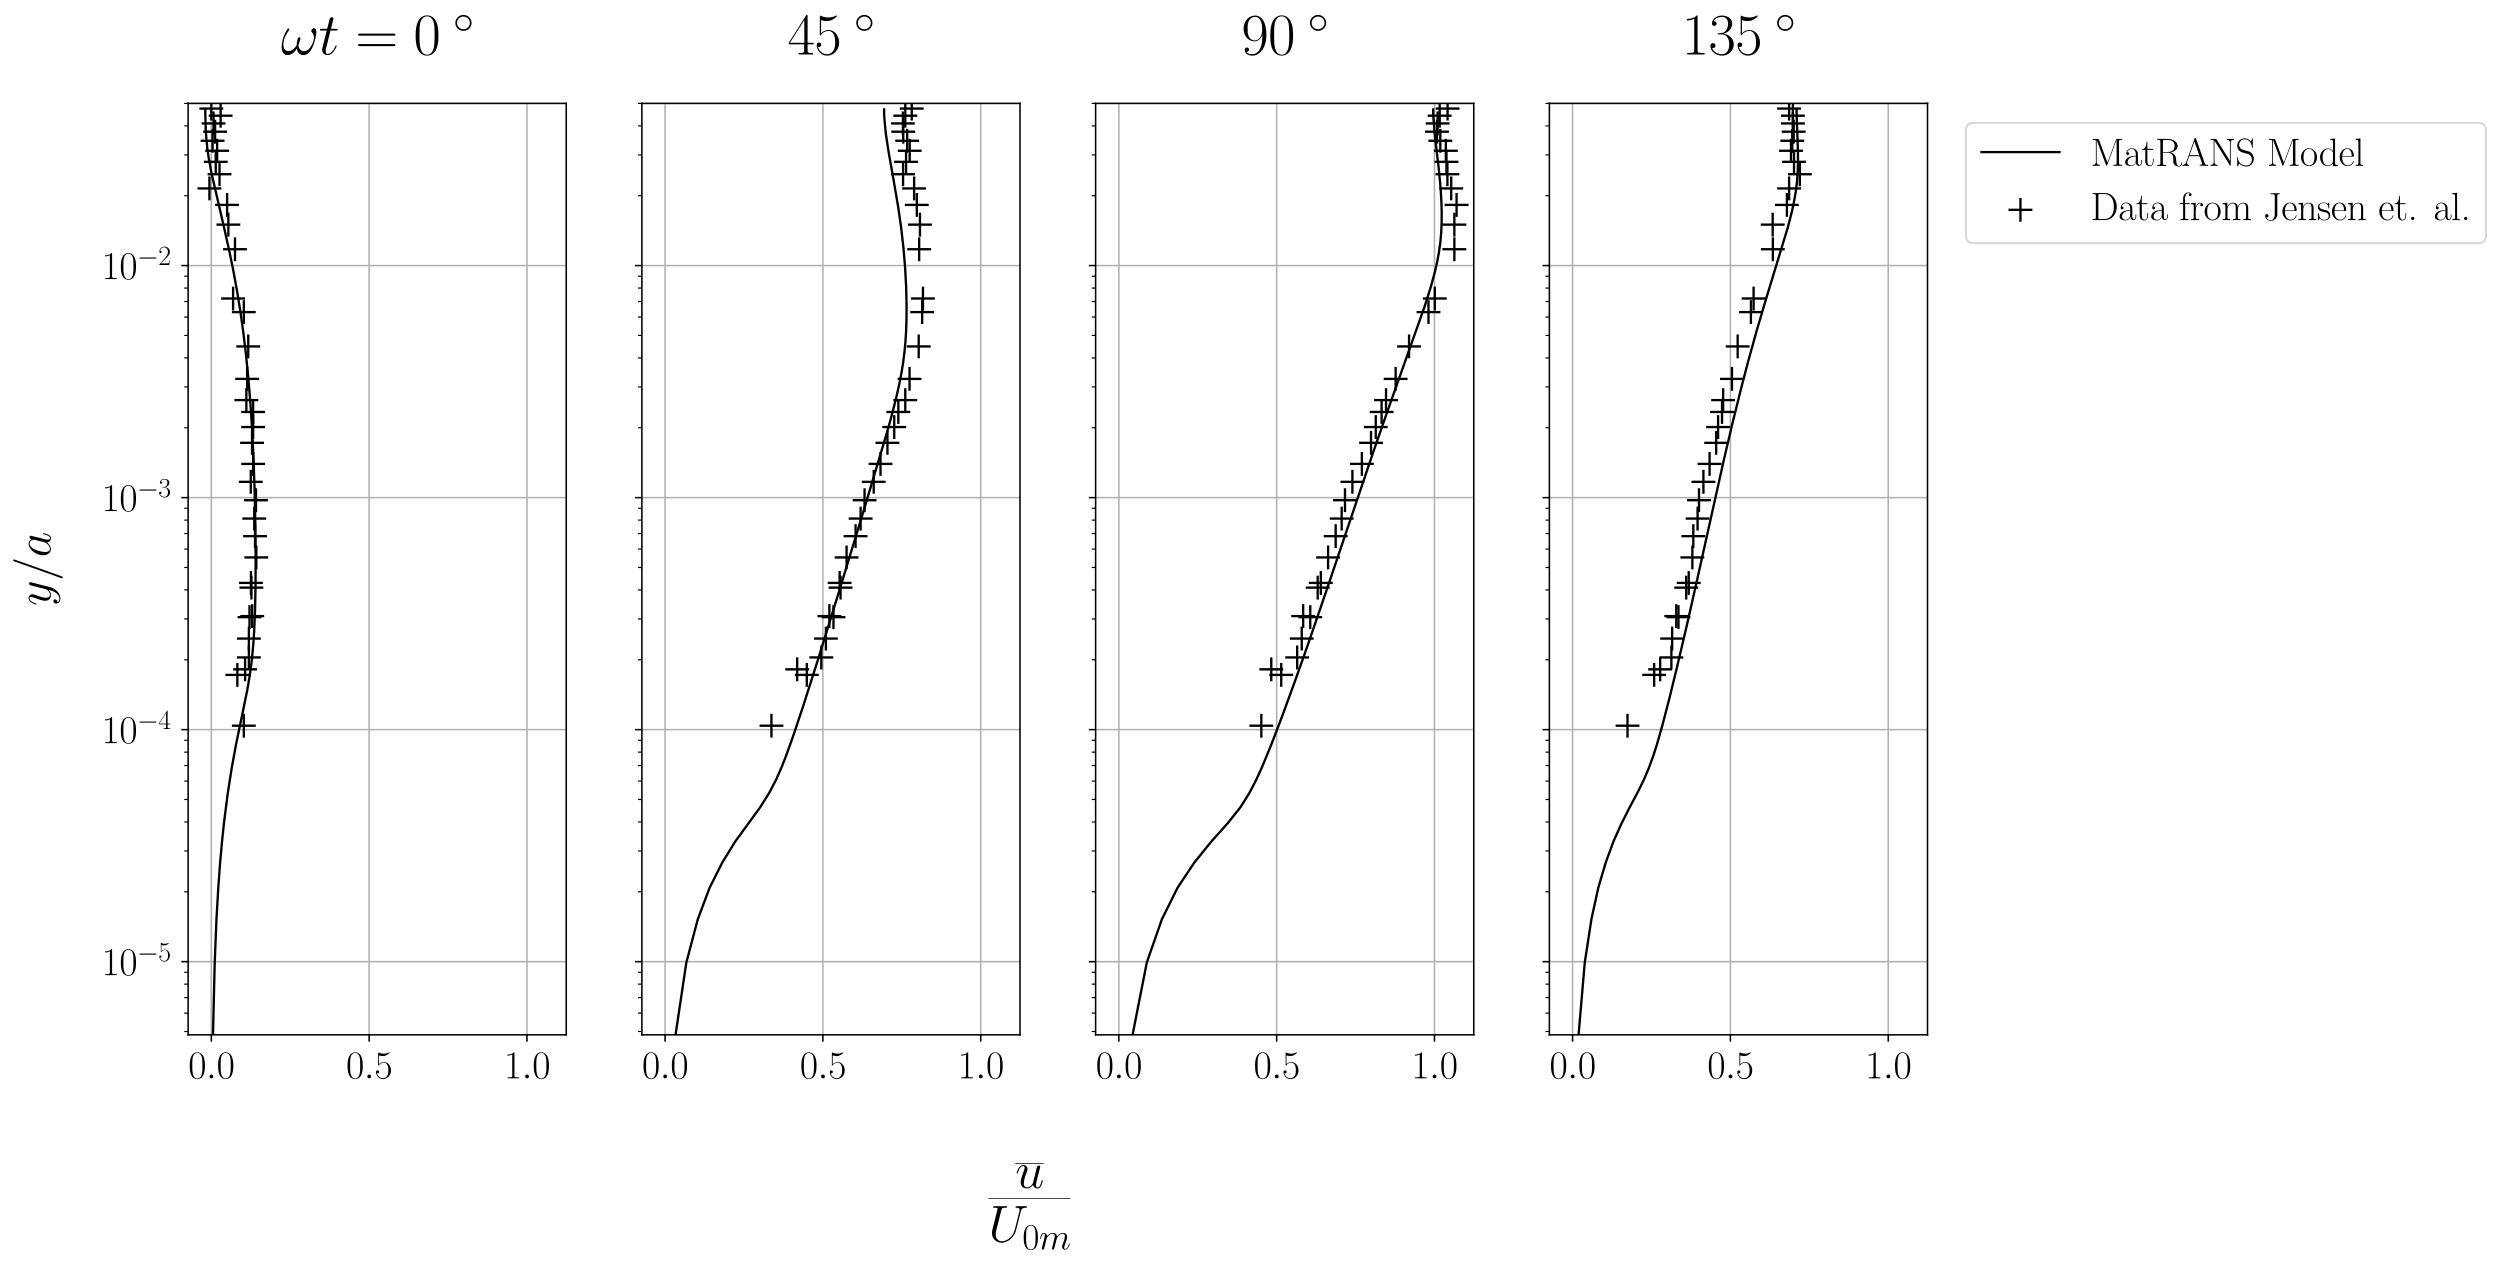 <?xml version="1.0" encoding="utf-8" standalone="no"?>
<!DOCTYPE svg PUBLIC "-//W3C//DTD SVG 1.1//EN"
  "http://www.w3.org/Graphics/SVG/1.1/DTD/svg11.dtd">
<svg xmlns:xlink="http://www.w3.org/1999/xlink" width="1283.211pt" height="648.46pt" viewBox="0 0 1283.211 648.46" xmlns="http://www.w3.org/2000/svg" version="1.1">
 <defs>
  <style type="text/css">*{stroke-linejoin: round; stroke-linecap: butt}</style>
 </defs>
 <g id="figure_1">
  <g id="patch_1">
   <path d="M 0 648.46 
L 1283.211 648.46 
L 1283.211 0 
L 0 0 
z
" style="fill: #ffffff"/>
  </g>
  <g id="axes_1">
   <g id="patch_2">
    <path d="M 96.559 531.159 
L 290.646 531.159 
L 290.646 53.079 
L 96.559 53.079 
z
" style="fill: #ffffff"/>
   </g>
   <g id="matplotlib.axis_1">
    <g id="xtick_1">
     <g id="line2d_1">
      <path d="M 108.467 531.159 
L 108.467 53.079 
" clip-path="url(#p3d693acaaf)" style="fill: none; stroke: #b0b0b0; stroke-width: 0.8; stroke-linecap: square"/>
     </g>
     <g id="line2d_2">
      <defs>
       <path id="m844e3144fe" d="M 0 0 
L 0 3.5 
" style="stroke: #000000; stroke-width: 0.8"/>
      </defs>
      <g>
       <use xlink:href="#m844e3144fe" x="108.467" y="531.159" style="stroke: #000000; stroke-width: 0.8"/>
      </g>
     </g>
     <g id="text_1">
      <!-- $\mathdefault{0.0}$ -->
      <g transform="translate(96.619 553.496) scale(0.2 -0.2)">
       <defs>
        <path id="CMR17-30" d="M 2688 2025 
C 2688 2416 2682 3080 2413 3591 
C 2176 4039 1798 4198 1466 4198 
C 1158 4198 768 4058 525 3597 
C 269 3118 243 2524 243 2025 
C 243 1661 250 1106 448 619 
C 723 -39 1216 -128 1466 -128 
C 1760 -128 2208 -7 2470 600 
C 2662 1042 2688 1559 2688 2025 
z
M 1466 -26 
C 1056 -26 813 325 723 812 
C 653 1188 653 1738 653 2096 
C 653 2588 653 2997 736 3387 
C 858 3929 1216 4096 1466 4096 
C 1728 4096 2067 3923 2189 3400 
C 2272 3036 2278 2607 2278 2096 
C 2278 1680 2278 1169 2202 792 
C 2067 95 1690 -26 1466 -26 
z
" transform="scale(0.016)"/>
        <path id="CMMI12-3a" d="M 1178 307 
C 1178 492 1024 619 870 619 
C 685 619 557 466 557 313 
C 557 128 710 0 864 0 
C 1050 0 1178 153 1178 307 
z
" transform="scale(0.016)"/>
       </defs>
       <use xlink:href="#CMR17-30" transform="scale(0.996)"/>
       <use xlink:href="#CMMI12-3a" transform="translate(45.69 0) scale(0.996)"/>
       <use xlink:href="#CMR17-30" transform="translate(72.788 0) scale(0.996)"/>
      </g>
     </g>
    </g>
    <g id="xtick_2">
     <g id="line2d_3">
      <path d="M 189.475 531.159 
L 189.475 53.079 
" clip-path="url(#p3d693acaaf)" style="fill: none; stroke: #b0b0b0; stroke-width: 0.8; stroke-linecap: square"/>
     </g>
     <g id="line2d_4">
      <g>
       <use xlink:href="#m844e3144fe" x="189.475" y="531.159" style="stroke: #000000; stroke-width: 0.8"/>
      </g>
     </g>
     <g id="text_2">
      <!-- $\mathdefault{0.5}$ -->
      <g transform="translate(177.627 553.496) scale(0.2 -0.2)">
       <defs>
        <path id="CMR17-35" d="M 730 3692 
C 794 3666 1056 3584 1325 3584 
C 1920 3584 2246 3911 2432 4100 
C 2432 4157 2432 4192 2394 4192 
C 2387 4192 2374 4192 2323 4163 
C 2099 4058 1837 3973 1517 3973 
C 1325 3973 1037 3999 723 4139 
C 653 4171 640 4171 634 4171 
C 602 4171 595 4164 595 4037 
L 595 2203 
C 595 2089 595 2057 659 2057 
C 691 2057 704 2070 736 2114 
C 941 2401 1222 2522 1542 2522 
C 1766 2522 2246 2382 2246 1289 
C 2246 1085 2246 715 2054 421 
C 1894 159 1645 25 1370 25 
C 947 25 518 320 403 814 
C 429 807 480 795 506 795 
C 589 795 749 840 749 1038 
C 749 1210 627 1280 506 1280 
C 358 1280 262 1190 262 1011 
C 262 454 704 -128 1382 -128 
C 2042 -128 2669 440 2669 1264 
C 2669 2030 2170 2624 1549 2624 
C 1222 2624 947 2503 730 2274 
L 730 3692 
z
" transform="scale(0.016)"/>
       </defs>
       <use xlink:href="#CMR17-30" transform="scale(0.996)"/>
       <use xlink:href="#CMMI12-3a" transform="translate(45.69 0) scale(0.996)"/>
       <use xlink:href="#CMR17-35" transform="translate(72.788 0) scale(0.996)"/>
      </g>
     </g>
    </g>
    <g id="xtick_3">
     <g id="line2d_5">
      <path d="M 270.483 531.159 
L 270.483 53.079 
" clip-path="url(#p3d693acaaf)" style="fill: none; stroke: #b0b0b0; stroke-width: 0.8; stroke-linecap: square"/>
     </g>
     <g id="line2d_6">
      <g>
       <use xlink:href="#m844e3144fe" x="270.483" y="531.159" style="stroke: #000000; stroke-width: 0.8"/>
      </g>
     </g>
     <g id="text_3">
      <!-- $\mathdefault{1.0}$ -->
      <g transform="translate(258.635 553.496) scale(0.2 -0.2)">
       <defs>
        <path id="CMR17-31" d="M 1702 4058 
C 1702 4192 1696 4192 1606 4192 
C 1357 3916 979 3827 621 3827 
C 602 3827 570 3827 563 3808 
C 557 3795 557 3782 557 3648 
C 755 3648 1088 3686 1344 3839 
L 1344 461 
C 1344 236 1331 160 781 160 
L 589 160 
L 589 0 
C 896 0 1216 0 1523 0 
C 1830 0 2150 0 2458 0 
L 2458 160 
L 2266 160 
C 1715 160 1702 230 1702 458 
L 1702 4058 
z
" transform="scale(0.016)"/>
       </defs>
       <use xlink:href="#CMR17-31" transform="scale(0.996)"/>
       <use xlink:href="#CMMI12-3a" transform="translate(45.69 0) scale(0.996)"/>
       <use xlink:href="#CMR17-30" transform="translate(72.788 0) scale(0.996)"/>
      </g>
     </g>
    </g>
   </g>
   <g id="matplotlib.axis_2">
    <g id="ytick_1">
     <g id="line2d_7">
      <path d="M 96.559 493.606 
L 290.646 493.606 
" clip-path="url(#p3d693acaaf)" style="fill: none; stroke: #b0b0b0; stroke-width: 0.8; stroke-linecap: square"/>
     </g>
     <g id="line2d_8">
      <defs>
       <path id="m7b0c6420bc" d="M 0 0 
L -3.5 0 
" style="stroke: #000000; stroke-width: 0.8"/>
      </defs>
      <g>
       <use xlink:href="#m7b0c6420bc" x="96.559" y="493.606" style="stroke: #000000; stroke-width: 0.8"/>
      </g>
     </g>
     <g id="text_4">
      <!-- $\mathdefault{10^{-5}}$ -->
      <g transform="translate(52.107 500.525) scale(0.2 -0.2)">
       <defs>
        <path id="CMSY10-0" d="M 4218 1472 
C 4326 1472 4442 1472 4442 1600 
C 4442 1728 4326 1728 4218 1728 
L 755 1728 
C 646 1728 531 1728 531 1600 
C 531 1472 646 1472 755 1472 
L 4218 1472 
z
" transform="scale(0.016)"/>
       </defs>
       <use xlink:href="#CMR17-31" transform="scale(0.996)"/>
       <use xlink:href="#CMR17-30" transform="translate(45.69 0) scale(0.996)"/>
       <use xlink:href="#CMSY10-0" transform="translate(91.381 36.154) scale(0.697)"/>
       <use xlink:href="#CMR17-35" transform="translate(145.622 36.154) scale(0.697)"/>
      </g>
     </g>
    </g>
    <g id="ytick_2">
     <g id="line2d_9">
      <path d="M 96.559 374.512 
L 290.646 374.512 
" clip-path="url(#p3d693acaaf)" style="fill: none; stroke: #b0b0b0; stroke-width: 0.8; stroke-linecap: square"/>
     </g>
     <g id="line2d_10">
      <g>
       <use xlink:href="#m7b0c6420bc" x="96.559" y="374.512" style="stroke: #000000; stroke-width: 0.8"/>
      </g>
     </g>
     <g id="text_5">
      <!-- $\mathdefault{10^{-4}}$ -->
      <g transform="translate(52.107 381.43) scale(0.2 -0.2)">
       <defs>
        <path id="CMR17-34" d="M 2150 4122 
C 2150 4256 2144 4256 2029 4256 
L 128 1254 
L 128 1088 
L 1779 1088 
L 1779 457 
C 1779 224 1766 160 1318 160 
L 1197 160 
L 1197 0 
C 1402 0 1747 0 1965 0 
C 2182 0 2528 0 2733 0 
L 2733 160 
L 2611 160 
C 2163 160 2150 224 2150 457 
L 2150 1088 
L 2803 1088 
L 2803 1254 
L 2150 1254 
L 2150 4122 
z
M 1798 3703 
L 1798 1254 
L 256 1254 
L 1798 3703 
z
" transform="scale(0.016)"/>
       </defs>
       <use xlink:href="#CMR17-31" transform="scale(0.996)"/>
       <use xlink:href="#CMR17-30" transform="translate(45.69 0) scale(0.996)"/>
       <use xlink:href="#CMSY10-0" transform="translate(91.381 36.154) scale(0.697)"/>
       <use xlink:href="#CMR17-34" transform="translate(145.622 36.154) scale(0.697)"/>
      </g>
     </g>
    </g>
    <g id="ytick_3">
     <g id="line2d_11">
      <path d="M 96.559 255.417 
L 290.646 255.417 
" clip-path="url(#p3d693acaaf)" style="fill: none; stroke: #b0b0b0; stroke-width: 0.8; stroke-linecap: square"/>
     </g>
     <g id="line2d_12">
      <g>
       <use xlink:href="#m7b0c6420bc" x="96.559" y="255.417" style="stroke: #000000; stroke-width: 0.8"/>
      </g>
     </g>
     <g id="text_6">
      <!-- $\mathdefault{10^{-3}}$ -->
      <g transform="translate(52.107 262.335) scale(0.2 -0.2)">
       <defs>
        <path id="CMR17-33" d="M 1414 2157 
C 1984 2157 2234 1662 2234 1090 
C 2234 320 1824 25 1453 25 
C 1114 25 563 194 390 693 
C 422 680 454 680 486 680 
C 640 680 755 782 755 948 
C 755 1133 614 1216 486 1216 
C 378 1216 211 1165 211 926 
C 211 335 787 -128 1466 -128 
C 2176 -128 2720 430 2720 1085 
C 2720 1707 2208 2157 1600 2227 
C 2086 2328 2554 2756 2554 3329 
C 2554 3820 2048 4179 1472 4179 
C 890 4179 378 3829 378 3329 
C 378 3110 544 3072 627 3072 
C 762 3072 877 3155 877 3321 
C 877 3486 762 3569 627 3569 
C 602 3569 570 3569 544 3557 
C 730 3959 1235 4032 1459 4032 
C 1683 4032 2106 3925 2106 3320 
C 2106 3143 2080 2828 1862 2550 
C 1670 2304 1453 2304 1242 2284 
C 1210 2284 1062 2269 1037 2269 
C 992 2263 966 2257 966 2208 
C 966 2163 973 2157 1101 2157 
L 1414 2157 
z
" transform="scale(0.016)"/>
       </defs>
       <use xlink:href="#CMR17-31" transform="scale(0.996)"/>
       <use xlink:href="#CMR17-30" transform="translate(45.69 0) scale(0.996)"/>
       <use xlink:href="#CMSY10-0" transform="translate(91.381 36.154) scale(0.697)"/>
       <use xlink:href="#CMR17-33" transform="translate(145.622 36.154) scale(0.697)"/>
      </g>
     </g>
    </g>
    <g id="ytick_4">
     <g id="line2d_13">
      <path d="M 96.559 136.322 
L 290.646 136.322 
" clip-path="url(#p3d693acaaf)" style="fill: none; stroke: #b0b0b0; stroke-width: 0.8; stroke-linecap: square"/>
     </g>
     <g id="line2d_14">
      <g>
       <use xlink:href="#m7b0c6420bc" x="96.559" y="136.322" style="stroke: #000000; stroke-width: 0.8"/>
      </g>
     </g>
     <g id="text_7">
      <!-- $\mathdefault{10^{-2}}$ -->
      <g transform="translate(52.107 143.241) scale(0.2 -0.2)">
       <defs>
        <path id="CMR17-32" d="M 2669 989 
L 2554 989 
C 2490 536 2438 459 2413 420 
C 2381 369 1920 369 1830 369 
L 602 369 
C 832 619 1280 1072 1824 1597 
C 2214 1967 2669 2402 2669 3035 
C 2669 3790 2067 4224 1395 4224 
C 691 4224 262 3604 262 3030 
C 262 2780 448 2748 525 2748 
C 589 2748 781 2787 781 3010 
C 781 3207 614 3264 525 3264 
C 486 3264 448 3258 422 3245 
C 544 3790 915 4058 1306 4058 
C 1862 4058 2227 3617 2227 3035 
C 2227 2479 1901 2000 1536 1584 
L 262 146 
L 262 0 
L 2515 0 
L 2669 989 
z
" transform="scale(0.016)"/>
       </defs>
       <use xlink:href="#CMR17-31" transform="scale(0.996)"/>
       <use xlink:href="#CMR17-30" transform="translate(45.69 0) scale(0.996)"/>
       <use xlink:href="#CMSY10-0" transform="translate(91.381 36.154) scale(0.697)"/>
       <use xlink:href="#CMR17-32" transform="translate(145.622 36.154) scale(0.697)"/>
      </g>
     </g>
    </g>
    <g id="ytick_5">
     <g id="line2d_15">
      <defs>
       <path id="mfed1d47767" d="M 0 0 
L -2 0 
" style="stroke: #000000; stroke-width: 0.6"/>
      </defs>
      <g>
       <use xlink:href="#mfed1d47767" x="96.559" y="529.457" style="stroke: #000000; stroke-width: 0.6"/>
      </g>
     </g>
    </g>
    <g id="ytick_6">
     <g id="line2d_16">
      <g>
       <use xlink:href="#mfed1d47767" x="96.559" y="520.027" style="stroke: #000000; stroke-width: 0.6"/>
      </g>
     </g>
    </g>
    <g id="ytick_7">
     <g id="line2d_17">
      <g>
       <use xlink:href="#mfed1d47767" x="96.559" y="512.054" style="stroke: #000000; stroke-width: 0.6"/>
      </g>
     </g>
    </g>
    <g id="ytick_8">
     <g id="line2d_18">
      <g>
       <use xlink:href="#mfed1d47767" x="96.559" y="505.148" style="stroke: #000000; stroke-width: 0.6"/>
      </g>
     </g>
    </g>
    <g id="ytick_9">
     <g id="line2d_19">
      <g>
       <use xlink:href="#mfed1d47767" x="96.559" y="499.056" style="stroke: #000000; stroke-width: 0.6"/>
      </g>
     </g>
    </g>
    <g id="ytick_10">
     <g id="line2d_20">
      <g>
       <use xlink:href="#mfed1d47767" x="96.559" y="457.755" style="stroke: #000000; stroke-width: 0.6"/>
      </g>
     </g>
    </g>
    <g id="ytick_11">
     <g id="line2d_21">
      <g>
       <use xlink:href="#mfed1d47767" x="96.559" y="436.784" style="stroke: #000000; stroke-width: 0.6"/>
      </g>
     </g>
    </g>
    <g id="ytick_12">
     <g id="line2d_22">
      <g>
       <use xlink:href="#mfed1d47767" x="96.559" y="421.904" style="stroke: #000000; stroke-width: 0.6"/>
      </g>
     </g>
    </g>
    <g id="ytick_13">
     <g id="line2d_23">
      <g>
       <use xlink:href="#mfed1d47767" x="96.559" y="410.363" style="stroke: #000000; stroke-width: 0.6"/>
      </g>
     </g>
    </g>
    <g id="ytick_14">
     <g id="line2d_24">
      <g>
       <use xlink:href="#mfed1d47767" x="96.559" y="400.933" style="stroke: #000000; stroke-width: 0.6"/>
      </g>
     </g>
    </g>
    <g id="ytick_15">
     <g id="line2d_25">
      <g>
       <use xlink:href="#mfed1d47767" x="96.559" y="392.96" style="stroke: #000000; stroke-width: 0.6"/>
      </g>
     </g>
    </g>
    <g id="ytick_16">
     <g id="line2d_26">
      <g>
       <use xlink:href="#mfed1d47767" x="96.559" y="386.053" style="stroke: #000000; stroke-width: 0.6"/>
      </g>
     </g>
    </g>
    <g id="ytick_17">
     <g id="line2d_27">
      <g>
       <use xlink:href="#mfed1d47767" x="96.559" y="379.961" style="stroke: #000000; stroke-width: 0.6"/>
      </g>
     </g>
    </g>
    <g id="ytick_18">
     <g id="line2d_28">
      <g>
       <use xlink:href="#mfed1d47767" x="96.559" y="338.661" style="stroke: #000000; stroke-width: 0.6"/>
      </g>
     </g>
    </g>
    <g id="ytick_19">
     <g id="line2d_29">
      <g>
       <use xlink:href="#mfed1d47767" x="96.559" y="317.689" style="stroke: #000000; stroke-width: 0.6"/>
      </g>
     </g>
    </g>
    <g id="ytick_20">
     <g id="line2d_30">
      <g>
       <use xlink:href="#mfed1d47767" x="96.559" y="302.809" style="stroke: #000000; stroke-width: 0.6"/>
      </g>
     </g>
    </g>
    <g id="ytick_21">
     <g id="line2d_31">
      <g>
       <use xlink:href="#mfed1d47767" x="96.559" y="291.268" style="stroke: #000000; stroke-width: 0.6"/>
      </g>
     </g>
    </g>
    <g id="ytick_22">
     <g id="line2d_32">
      <g>
       <use xlink:href="#mfed1d47767" x="96.559" y="281.838" style="stroke: #000000; stroke-width: 0.6"/>
      </g>
     </g>
    </g>
    <g id="ytick_23">
     <g id="line2d_33">
      <g>
       <use xlink:href="#mfed1d47767" x="96.559" y="273.865" style="stroke: #000000; stroke-width: 0.6"/>
      </g>
     </g>
    </g>
    <g id="ytick_24">
     <g id="line2d_34">
      <g>
       <use xlink:href="#mfed1d47767" x="96.559" y="266.958" style="stroke: #000000; stroke-width: 0.6"/>
      </g>
     </g>
    </g>
    <g id="ytick_25">
     <g id="line2d_35">
      <g>
       <use xlink:href="#mfed1d47767" x="96.559" y="260.866" style="stroke: #000000; stroke-width: 0.6"/>
      </g>
     </g>
    </g>
    <g id="ytick_26">
     <g id="line2d_36">
      <g>
       <use xlink:href="#mfed1d47767" x="96.559" y="219.566" style="stroke: #000000; stroke-width: 0.6"/>
      </g>
     </g>
    </g>
    <g id="ytick_27">
     <g id="line2d_37">
      <g>
       <use xlink:href="#mfed1d47767" x="96.559" y="198.594" style="stroke: #000000; stroke-width: 0.6"/>
      </g>
     </g>
    </g>
    <g id="ytick_28">
     <g id="line2d_38">
      <g>
       <use xlink:href="#mfed1d47767" x="96.559" y="183.715" style="stroke: #000000; stroke-width: 0.6"/>
      </g>
     </g>
    </g>
    <g id="ytick_29">
     <g id="line2d_39">
      <g>
       <use xlink:href="#mfed1d47767" x="96.559" y="172.173" style="stroke: #000000; stroke-width: 0.6"/>
      </g>
     </g>
    </g>
    <g id="ytick_30">
     <g id="line2d_40">
      <g>
       <use xlink:href="#mfed1d47767" x="96.559" y="162.743" style="stroke: #000000; stroke-width: 0.6"/>
      </g>
     </g>
    </g>
    <g id="ytick_31">
     <g id="line2d_41">
      <g>
       <use xlink:href="#mfed1d47767" x="96.559" y="154.77" style="stroke: #000000; stroke-width: 0.6"/>
      </g>
     </g>
    </g>
    <g id="ytick_32">
     <g id="line2d_42">
      <g>
       <use xlink:href="#mfed1d47767" x="96.559" y="147.864" style="stroke: #000000; stroke-width: 0.6"/>
      </g>
     </g>
    </g>
    <g id="ytick_33">
     <g id="line2d_43">
      <g>
       <use xlink:href="#mfed1d47767" x="96.559" y="141.772" style="stroke: #000000; stroke-width: 0.6"/>
      </g>
     </g>
    </g>
    <g id="ytick_34">
     <g id="line2d_44">
      <g>
       <use xlink:href="#mfed1d47767" x="96.559" y="100.471" style="stroke: #000000; stroke-width: 0.6"/>
      </g>
     </g>
    </g>
    <g id="ytick_35">
     <g id="line2d_45">
      <g>
       <use xlink:href="#mfed1d47767" x="96.559" y="79.5" style="stroke: #000000; stroke-width: 0.6"/>
      </g>
     </g>
    </g>
    <g id="ytick_36">
     <g id="line2d_46">
      <g>
       <use xlink:href="#mfed1d47767" x="96.559" y="64.62" style="stroke: #000000; stroke-width: 0.6"/>
      </g>
     </g>
    </g>
    <g id="ytick_37">
     <g id="line2d_47">
      <g>
       <use xlink:href="#mfed1d47767" x="96.559" y="53.079" style="stroke: #000000; stroke-width: 0.6"/>
      </g>
     </g>
    </g>
    <g id="text_8">
     <!-- $y/a$ -->
     <g transform="translate(25.88 311.009) rotate(-90) scale(0.25 -0.25)">
      <defs>
       <path id="CMMI12-79" d="M 1683 -700 
C 1510 -939 1261 -1152 947 -1152 
C 870 -1152 563 -1152 467 -889 
C 486 -895 518 -895 531 -895 
C 723 -895 851 -729 851 -582 
C 851 -435 730 -384 634 -384 
C 531 -384 307 -458 307 -759 
C 307 -1071 582 -1286 947 -1286 
C 1587 -1286 2234 -700 2413 6 
L 3040 2485 
C 3046 2517 3059 2556 3059 2594 
C 3059 2689 2982 2753 2886 2753 
C 2829 2753 2694 2727 2643 2535 
L 2170 658 
C 2138 543 2138 530 2086 460 
C 1958 281 1747 64 1440 64 
C 1082 64 1050 415 1050 588 
C 1050 952 1222 1443 1395 1903 
C 1466 2088 1504 2178 1504 2305 
C 1504 2574 1312 2816 998 2816 
C 410 2816 173 1890 173 1839 
C 173 1814 198 1782 243 1782 
C 301 1782 307 1807 333 1897 
C 486 2433 730 2689 979 2689 
C 1037 2689 1146 2689 1146 2478 
C 1146 2312 1075 2127 979 1884 
C 666 1047 666 837 666 683 
C 666 77 1101 -64 1421 -64 
C 1606 -64 1837 -6 2061 230 
L 2067 224 
C 1971 -147 1907 -392 1683 -700 
z
" transform="scale(0.016)"/>
       <path id="CMMI12-3d" d="M 2746 4562 
C 2746 4569 2784 4666 2784 4678 
C 2784 4755 2720 4800 2669 4800 
C 2637 4800 2579 4800 2528 4659 
L 384 -1363 
C 384 -1370 346 -1465 346 -1478 
C 346 -1555 410 -1600 461 -1600 
C 499 -1600 557 -1593 602 -1459 
L 2746 4562 
z
" transform="scale(0.016)"/>
       <path id="CMMI12-61" d="M 1926 760 
C 1894 651 1894 639 1805 517 
C 1664 338 1382 64 1082 64 
C 819 64 672 300 672 677 
C 672 1028 870 1743 992 2012 
C 1210 2459 1510 2689 1760 2689 
C 2182 2689 2266 2165 2266 2114 
C 2266 2108 2246 2024 2240 2012 
L 1926 760 
z
M 2336 2395 
C 2266 2561 2093 2816 1760 2816 
C 1037 2816 256 1884 256 939 
C 256 307 627 -64 1062 -64 
C 1414 -64 1715 211 1894 422 
C 1958 45 2259 -64 2451 -64 
C 2643 -64 2797 51 2912 281 
C 3014 498 3104 888 3104 913 
C 3104 945 3078 971 3040 971 
C 2982 971 2976 939 2950 843 
C 2854 466 2733 64 2470 64 
C 2285 64 2272 230 2272 358 
C 2272 505 2291 575 2349 824 
C 2394 984 2426 1124 2477 1309 
C 2714 2267 2771 2497 2771 2535 
C 2771 2625 2701 2695 2605 2695 
C 2400 2695 2349 2472 2336 2395 
z
" transform="scale(0.016)"/>
      </defs>
      <use xlink:href="#CMMI12-79" transform="scale(0.996)"/>
      <use xlink:href="#CMMI12-3d" transform="translate(51.139 0) scale(0.996)"/>
      <use xlink:href="#CMMI12-61" transform="translate(99.914 0) scale(0.996)"/>
     </g>
    </g>
   </g>
   <g id="line2d_48">
    <path d="M 109.324 649.46 
L 109.325 531.159 
L 110.212 494.03 
L 111.112 471.772 
L 112.041 455.594 
L 112.982 442.745 
L 113.949 431.997 
L 114.925 422.695 
L 116.931 407.01 
L 118.988 393.903 
L 121.074 382.494 
L 124.177 367.526 
L 126.896 354.32 
L 128.281 346.216 
L 129.282 338.545 
L 129.975 331.227 
L 130.449 324.203 
L 130.887 314.118 
L 131.156 301.334 
L 131.219 286.149 
L 131.06 268.757 
L 130.701 251.997 
L 130.142 235.681 
L 129.355 219.679 
L 128.495 206.522 
L 127.418 193.485 
L 126.095 180.541 
L 124.839 170.239 
L 123.391 159.974 
L 121.74 149.74 
L 119.878 139.531 
L 117.81 129.342 
L 114.967 116.63 
L 108.527 88.729 
L 107.136 81.132 
L 106.417 76.068 
L 105.897 71.007 
L 105.576 65.947 
L 105.382 58.359 
L 105.382 56.16 
L 105.382 56.16 
" clip-path="url(#p3d693acaaf)" style="fill: none; stroke: #000000; stroke-width: 1.2; stroke-linecap: square"/>
   </g>
   <g id="PathCollection_1">
    <defs>
     <path id="m1143af6095" d="M -6.124 0 
L 6.124 0 
M 0 6.124 
L 0 -6.124 
" style="stroke: #000000; stroke-width: 1.2"/>
    </defs>
    <g clip-path="url(#p3d693acaaf)">
     <use xlink:href="#m1143af6095" x="125.155" y="372.501" style="stroke: #000000; stroke-width: 1.2"/>
     <use xlink:href="#m1143af6095" x="121.833" y="346.404" style="stroke: #000000; stroke-width: 1.2"/>
     <use xlink:href="#m1143af6095" x="125.803" y="343.557" style="stroke: #000000; stroke-width: 1.2"/>
     <use xlink:href="#m1143af6095" x="127.747" y="337.465" style="stroke: #000000; stroke-width: 1.2"/>
     <use xlink:href="#m1143af6095" x="127.747" y="327.762" style="stroke: #000000; stroke-width: 1.2"/>
     <use xlink:href="#m1143af6095" x="128.071" y="316.767" style="stroke: #000000; stroke-width: 1.2"/>
     <use xlink:href="#m1143af6095" x="129.448" y="316.22" style="stroke: #000000; stroke-width: 1.2"/>
     <use xlink:href="#m1143af6095" x="129.043" y="301.614" style="stroke: #000000; stroke-width: 1.2"/>
     <use xlink:href="#m1143af6095" x="128.8" y="299.207" style="stroke: #000000; stroke-width: 1.2"/>
     <use xlink:href="#m1143af6095" x="131.554" y="286.122" style="stroke: #000000; stroke-width: 1.2"/>
     <use xlink:href="#m1143af6095" x="130.906" y="275.193" style="stroke: #000000; stroke-width: 1.2"/>
     <use xlink:href="#m1143af6095" x="130.501" y="266.175" style="stroke: #000000; stroke-width: 1.2"/>
     <use xlink:href="#m1143af6095" x="131.392" y="256.745" style="stroke: #000000; stroke-width: 1.2"/>
     <use xlink:href="#m1143af6095" x="128.719" y="247.314" style="stroke: #000000; stroke-width: 1.2"/>
     <use xlink:href="#m1143af6095" x="129.934" y="238.124" style="stroke: #000000; stroke-width: 1.2"/>
     <use xlink:href="#m1143af6095" x="129.367" y="227.31" style="stroke: #000000; stroke-width: 1.2"/>
     <use xlink:href="#m1143af6095" x="129.934" y="219.198" style="stroke: #000000; stroke-width: 1.2"/>
     <use xlink:href="#m1143af6095" x="129.934" y="211.463" style="stroke: #000000; stroke-width: 1.2"/>
     <use xlink:href="#m1143af6095" x="126.451" y="205.371" style="stroke: #000000; stroke-width: 1.2"/>
     <use xlink:href="#m1143af6095" x="126.856" y="194.472" style="stroke: #000000; stroke-width: 1.2"/>
     <use xlink:href="#m1143af6095" x="127.423" y="177.814" style="stroke: #000000; stroke-width: 1.2"/>
     <use xlink:href="#m1143af6095" x="125.155" y="160.197" style="stroke: #000000; stroke-width: 1.2"/>
     <use xlink:href="#m1143af6095" x="119.646" y="153.224" style="stroke: #000000; stroke-width: 1.2"/>
     <use xlink:href="#m1143af6095" x="120.618" y="127.933" style="stroke: #000000; stroke-width: 1.2"/>
     <use xlink:href="#m1143af6095" x="117.216" y="115.317" style="stroke: #000000; stroke-width: 1.2"/>
     <use xlink:href="#m1143af6095" x="116.568" y="105.183" style="stroke: #000000; stroke-width: 1.2"/>
     <use xlink:href="#m1143af6095" x="107.495" y="96.713" style="stroke: #000000; stroke-width: 1.2"/>
     <use xlink:href="#m1143af6095" x="112.679" y="89.436" style="stroke: #000000; stroke-width: 1.2"/>
     <use xlink:href="#m1143af6095" x="110.735" y="83.059" style="stroke: #000000; stroke-width: 1.2"/>
     <use xlink:href="#m1143af6095" x="111.464" y="77.382" style="stroke: #000000; stroke-width: 1.2"/>
     <use xlink:href="#m1143af6095" x="109.115" y="72.267" style="stroke: #000000; stroke-width: 1.2"/>
     <use xlink:href="#m1143af6095" x="110.411" y="67.612" style="stroke: #000000; stroke-width: 1.2"/>
     <use xlink:href="#m1143af6095" x="109.601" y="63.342" style="stroke: #000000; stroke-width: 1.2"/>
     <use xlink:href="#m1143af6095" x="113.246" y="59.398" style="stroke: #000000; stroke-width: 1.2"/>
     <use xlink:href="#m1143af6095" x="108.467" y="55.733" style="stroke: #000000; stroke-width: 1.2"/>
    </g>
   </g>
   <g id="patch_3">
    <path d="M 96.559 531.159 
L 96.559 53.079 
" style="fill: none; stroke: #000000; stroke-width: 0.8; stroke-linejoin: miter; stroke-linecap: square"/>
   </g>
   <g id="patch_4">
    <path d="M 290.646 531.159 
L 290.646 53.079 
" style="fill: none; stroke: #000000; stroke-width: 0.8; stroke-linejoin: miter; stroke-linecap: square"/>
   </g>
   <g id="patch_5">
    <path d="M 96.559 531.159 
L 290.646 531.159 
" style="fill: none; stroke: #000000; stroke-width: 0.8; stroke-linejoin: miter; stroke-linecap: square"/>
   </g>
   <g id="patch_6">
    <path d="M 96.559 53.079 
L 290.646 53.079 
" style="fill: none; stroke: #000000; stroke-width: 0.8; stroke-linejoin: miter; stroke-linecap: square"/>
   </g>
   <g id="text_9">
    <!-- $\omega t = 0\:\unit{\degree}$ -->
    <g transform="translate(144.207 27.955) scale(0.3 -0.3)">
     <defs>
      <path id="CMMI12-21" d="M 3802 2395 
C 3802 2580 3750 2816 3526 2816 
C 3398 2816 3251 2657 3251 2529 
C 3251 2472 3277 2434 3328 2376 
C 3424 2268 3546 2096 3546 1797 
C 3546 1567 3405 1204 3302 1007 
C 3123 656 2829 357 2496 357 
C 2093 357 1939 615 1869 975 
C 1939 1143 2086 1560 2086 1728 
C 2086 1798 2061 1856 1978 1856 
C 1933 1856 1882 1831 1850 1779 
C 1760 1638 1677 1129 1683 994 
C 1562 756 1216 357 806 357 
C 378 357 262 733 262 1096 
C 262 1758 678 2338 794 2497 
C 858 2593 902 2657 902 2669 
C 902 2714 877 2784 819 2784 
C 717 2784 685 2701 634 2625 
C 307 2121 77 1414 77 803 
C 77 408 224 -64 704 -64 
C 1235 -64 1568 391 1702 634 
C 1754 275 1946 -64 2413 -64 
C 2899 -64 3206 363 3437 879 
C 3603 1249 3802 2045 3802 2395 
z
" transform="scale(0.016)"/>
      <path id="CMMI12-74" d="M 1286 2566 
L 1875 2566 
C 1997 2566 2061 2566 2061 2681 
C 2061 2752 2022 2752 1894 2752 
L 1331 2752 
L 1568 3692 
C 1594 3781 1594 3794 1594 3840 
C 1594 3943 1510 4000 1427 4000 
C 1376 4000 1229 3981 1178 3775 
L 928 2752 
L 326 2752 
C 198 2752 141 2752 141 2630 
C 141 2566 186 2566 307 2566 
L 877 2566 
L 454 881 
C 403 658 384 594 384 511 
C 384 211 595 -64 954 -64 
C 1600 -64 1946 868 1946 912 
C 1946 951 1920 970 1882 970 
C 1869 970 1843 970 1830 944 
C 1824 938 1818 931 1773 829 
C 1638 511 1344 64 973 64 
C 781 64 768 224 768 364 
C 768 370 768 492 787 568 
L 1286 2566 
z
" transform="scale(0.016)"/>
      <path id="CMR17-3d" d="M 4115 2017 
C 4211 2017 4307 2017 4307 2125 
C 4307 2240 4198 2240 4090 2240 
L 512 2240 
C 403 2240 294 2240 294 2125 
C 294 2017 390 2017 486 2017 
L 4115 2017 
z
M 4090 896 
C 4198 896 4307 896 4307 1011 
C 4307 1119 4211 1119 4115 1119 
L 486 1119 
C 390 1119 294 1119 294 1011 
C 294 896 403 896 512 896 
L 4090 896 
z
" transform="scale(0.016)"/>
      <path id="CMSY10-e" d="M 2842 1600 
C 2842 2277 2272 2828 1600 2828 
C 909 2828 352 2264 352 1600 
C 352 930 909 372 1600 372 
C 2272 372 2842 923 2842 1600 
z
M 1600 628 
C 1043 628 608 1070 608 1600 
C 608 2130 1050 2572 1600 2572 
C 2131 2572 2586 2142 2586 1600 
C 2586 1058 2131 628 1600 628 
z
" transform="scale(0.016)"/>
     </defs>
     <use xlink:href="#CMMI12-21" transform="scale(0.996)"/>
     <use xlink:href="#CMMI12-74" transform="translate(64.318 0) scale(0.996)"/>
     <use xlink:href="#CMR17-3d" transform="translate(127.219 0) scale(0.996)"/>
     <use xlink:href="#CMR17-30" transform="translate(226.607 0) scale(0.996)"/>
     <use xlink:href="#CMSY10-e" transform="translate(294.437 36.154) scale(0.697)"/>
    </g>
   </g>
  </g>
  <g id="axes_2">
   <g id="patch_7">
    <path d="M 329.464 531.159 
L 523.551 531.159 
L 523.551 53.079 
L 329.464 53.079 
z
" style="fill: #ffffff"/>
   </g>
   <g id="matplotlib.axis_3">
    <g id="xtick_4">
     <g id="line2d_49">
      <path d="M 341.371 531.159 
L 341.371 53.079 
" clip-path="url(#p9919f9d6fc)" style="fill: none; stroke: #b0b0b0; stroke-width: 0.8; stroke-linecap: square"/>
     </g>
     <g id="line2d_50">
      <g>
       <use xlink:href="#m844e3144fe" x="341.371" y="531.159" style="stroke: #000000; stroke-width: 0.8"/>
      </g>
     </g>
     <g id="text_10">
      <!-- $\mathdefault{0.0}$ -->
      <g transform="translate(329.523 553.496) scale(0.2 -0.2)">
       <use xlink:href="#CMR17-30" transform="scale(0.996)"/>
       <use xlink:href="#CMMI12-3a" transform="translate(45.69 0) scale(0.996)"/>
       <use xlink:href="#CMR17-30" transform="translate(72.788 0) scale(0.996)"/>
      </g>
     </g>
    </g>
    <g id="xtick_5">
     <g id="line2d_51">
      <path d="M 422.379 531.159 
L 422.379 53.079 
" clip-path="url(#p9919f9d6fc)" style="fill: none; stroke: #b0b0b0; stroke-width: 0.8; stroke-linecap: square"/>
     </g>
     <g id="line2d_52">
      <g>
       <use xlink:href="#m844e3144fe" x="422.379" y="531.159" style="stroke: #000000; stroke-width: 0.8"/>
      </g>
     </g>
     <g id="text_11">
      <!-- $\mathdefault{0.5}$ -->
      <g transform="translate(410.532 553.496) scale(0.2 -0.2)">
       <use xlink:href="#CMR17-30" transform="scale(0.996)"/>
       <use xlink:href="#CMMI12-3a" transform="translate(45.69 0) scale(0.996)"/>
       <use xlink:href="#CMR17-35" transform="translate(72.788 0) scale(0.996)"/>
      </g>
     </g>
    </g>
    <g id="xtick_6">
     <g id="line2d_53">
      <path d="M 503.387 531.159 
L 503.387 53.079 
" clip-path="url(#p9919f9d6fc)" style="fill: none; stroke: #b0b0b0; stroke-width: 0.8; stroke-linecap: square"/>
     </g>
     <g id="line2d_54">
      <g>
       <use xlink:href="#m844e3144fe" x="503.387" y="531.159" style="stroke: #000000; stroke-width: 0.8"/>
      </g>
     </g>
     <g id="text_12">
      <!-- $\mathdefault{1.0}$ -->
      <g transform="translate(491.54 553.496) scale(0.2 -0.2)">
       <use xlink:href="#CMR17-31" transform="scale(0.996)"/>
       <use xlink:href="#CMMI12-3a" transform="translate(45.69 0) scale(0.996)"/>
       <use xlink:href="#CMR17-30" transform="translate(72.788 0) scale(0.996)"/>
      </g>
     </g>
    </g>
   </g>
   <g id="matplotlib.axis_4">
    <g id="ytick_38">
     <g id="line2d_55">
      <path d="M 329.464 493.606 
L 523.551 493.606 
" clip-path="url(#p9919f9d6fc)" style="fill: none; stroke: #b0b0b0; stroke-width: 0.8; stroke-linecap: square"/>
     </g>
     <g id="line2d_56">
      <g>
       <use xlink:href="#m7b0c6420bc" x="329.464" y="493.606" style="stroke: #000000; stroke-width: 0.8"/>
      </g>
     </g>
    </g>
    <g id="ytick_39">
     <g id="line2d_57">
      <path d="M 329.464 374.512 
L 523.551 374.512 
" clip-path="url(#p9919f9d6fc)" style="fill: none; stroke: #b0b0b0; stroke-width: 0.8; stroke-linecap: square"/>
     </g>
     <g id="line2d_58">
      <g>
       <use xlink:href="#m7b0c6420bc" x="329.464" y="374.512" style="stroke: #000000; stroke-width: 0.8"/>
      </g>
     </g>
    </g>
    <g id="ytick_40">
     <g id="line2d_59">
      <path d="M 329.464 255.417 
L 523.551 255.417 
" clip-path="url(#p9919f9d6fc)" style="fill: none; stroke: #b0b0b0; stroke-width: 0.8; stroke-linecap: square"/>
     </g>
     <g id="line2d_60">
      <g>
       <use xlink:href="#m7b0c6420bc" x="329.464" y="255.417" style="stroke: #000000; stroke-width: 0.8"/>
      </g>
     </g>
    </g>
    <g id="ytick_41">
     <g id="line2d_61">
      <path d="M 329.464 136.322 
L 523.551 136.322 
" clip-path="url(#p9919f9d6fc)" style="fill: none; stroke: #b0b0b0; stroke-width: 0.8; stroke-linecap: square"/>
     </g>
     <g id="line2d_62">
      <g>
       <use xlink:href="#m7b0c6420bc" x="329.464" y="136.322" style="stroke: #000000; stroke-width: 0.8"/>
      </g>
     </g>
    </g>
    <g id="ytick_42">
     <g id="line2d_63">
      <g>
       <use xlink:href="#mfed1d47767" x="329.464" y="529.457" style="stroke: #000000; stroke-width: 0.6"/>
      </g>
     </g>
    </g>
    <g id="ytick_43">
     <g id="line2d_64">
      <g>
       <use xlink:href="#mfed1d47767" x="329.464" y="520.027" style="stroke: #000000; stroke-width: 0.6"/>
      </g>
     </g>
    </g>
    <g id="ytick_44">
     <g id="line2d_65">
      <g>
       <use xlink:href="#mfed1d47767" x="329.464" y="512.054" style="stroke: #000000; stroke-width: 0.6"/>
      </g>
     </g>
    </g>
    <g id="ytick_45">
     <g id="line2d_66">
      <g>
       <use xlink:href="#mfed1d47767" x="329.464" y="505.148" style="stroke: #000000; stroke-width: 0.6"/>
      </g>
     </g>
    </g>
    <g id="ytick_46">
     <g id="line2d_67">
      <g>
       <use xlink:href="#mfed1d47767" x="329.464" y="499.056" style="stroke: #000000; stroke-width: 0.6"/>
      </g>
     </g>
    </g>
    <g id="ytick_47">
     <g id="line2d_68">
      <g>
       <use xlink:href="#mfed1d47767" x="329.464" y="457.755" style="stroke: #000000; stroke-width: 0.6"/>
      </g>
     </g>
    </g>
    <g id="ytick_48">
     <g id="line2d_69">
      <g>
       <use xlink:href="#mfed1d47767" x="329.464" y="436.784" style="stroke: #000000; stroke-width: 0.6"/>
      </g>
     </g>
    </g>
    <g id="ytick_49">
     <g id="line2d_70">
      <g>
       <use xlink:href="#mfed1d47767" x="329.464" y="421.904" style="stroke: #000000; stroke-width: 0.6"/>
      </g>
     </g>
    </g>
    <g id="ytick_50">
     <g id="line2d_71">
      <g>
       <use xlink:href="#mfed1d47767" x="329.464" y="410.363" style="stroke: #000000; stroke-width: 0.6"/>
      </g>
     </g>
    </g>
    <g id="ytick_51">
     <g id="line2d_72">
      <g>
       <use xlink:href="#mfed1d47767" x="329.464" y="400.933" style="stroke: #000000; stroke-width: 0.6"/>
      </g>
     </g>
    </g>
    <g id="ytick_52">
     <g id="line2d_73">
      <g>
       <use xlink:href="#mfed1d47767" x="329.464" y="392.96" style="stroke: #000000; stroke-width: 0.6"/>
      </g>
     </g>
    </g>
    <g id="ytick_53">
     <g id="line2d_74">
      <g>
       <use xlink:href="#mfed1d47767" x="329.464" y="386.053" style="stroke: #000000; stroke-width: 0.6"/>
      </g>
     </g>
    </g>
    <g id="ytick_54">
     <g id="line2d_75">
      <g>
       <use xlink:href="#mfed1d47767" x="329.464" y="379.961" style="stroke: #000000; stroke-width: 0.6"/>
      </g>
     </g>
    </g>
    <g id="ytick_55">
     <g id="line2d_76">
      <g>
       <use xlink:href="#mfed1d47767" x="329.464" y="338.661" style="stroke: #000000; stroke-width: 0.6"/>
      </g>
     </g>
    </g>
    <g id="ytick_56">
     <g id="line2d_77">
      <g>
       <use xlink:href="#mfed1d47767" x="329.464" y="317.689" style="stroke: #000000; stroke-width: 0.6"/>
      </g>
     </g>
    </g>
    <g id="ytick_57">
     <g id="line2d_78">
      <g>
       <use xlink:href="#mfed1d47767" x="329.464" y="302.809" style="stroke: #000000; stroke-width: 0.6"/>
      </g>
     </g>
    </g>
    <g id="ytick_58">
     <g id="line2d_79">
      <g>
       <use xlink:href="#mfed1d47767" x="329.464" y="291.268" style="stroke: #000000; stroke-width: 0.6"/>
      </g>
     </g>
    </g>
    <g id="ytick_59">
     <g id="line2d_80">
      <g>
       <use xlink:href="#mfed1d47767" x="329.464" y="281.838" style="stroke: #000000; stroke-width: 0.6"/>
      </g>
     </g>
    </g>
    <g id="ytick_60">
     <g id="line2d_81">
      <g>
       <use xlink:href="#mfed1d47767" x="329.464" y="273.865" style="stroke: #000000; stroke-width: 0.6"/>
      </g>
     </g>
    </g>
    <g id="ytick_61">
     <g id="line2d_82">
      <g>
       <use xlink:href="#mfed1d47767" x="329.464" y="266.958" style="stroke: #000000; stroke-width: 0.6"/>
      </g>
     </g>
    </g>
    <g id="ytick_62">
     <g id="line2d_83">
      <g>
       <use xlink:href="#mfed1d47767" x="329.464" y="260.866" style="stroke: #000000; stroke-width: 0.6"/>
      </g>
     </g>
    </g>
    <g id="ytick_63">
     <g id="line2d_84">
      <g>
       <use xlink:href="#mfed1d47767" x="329.464" y="219.566" style="stroke: #000000; stroke-width: 0.6"/>
      </g>
     </g>
    </g>
    <g id="ytick_64">
     <g id="line2d_85">
      <g>
       <use xlink:href="#mfed1d47767" x="329.464" y="198.594" style="stroke: #000000; stroke-width: 0.6"/>
      </g>
     </g>
    </g>
    <g id="ytick_65">
     <g id="line2d_86">
      <g>
       <use xlink:href="#mfed1d47767" x="329.464" y="183.715" style="stroke: #000000; stroke-width: 0.6"/>
      </g>
     </g>
    </g>
    <g id="ytick_66">
     <g id="line2d_87">
      <g>
       <use xlink:href="#mfed1d47767" x="329.464" y="172.173" style="stroke: #000000; stroke-width: 0.6"/>
      </g>
     </g>
    </g>
    <g id="ytick_67">
     <g id="line2d_88">
      <g>
       <use xlink:href="#mfed1d47767" x="329.464" y="162.743" style="stroke: #000000; stroke-width: 0.6"/>
      </g>
     </g>
    </g>
    <g id="ytick_68">
     <g id="line2d_89">
      <g>
       <use xlink:href="#mfed1d47767" x="329.464" y="154.77" style="stroke: #000000; stroke-width: 0.6"/>
      </g>
     </g>
    </g>
    <g id="ytick_69">
     <g id="line2d_90">
      <g>
       <use xlink:href="#mfed1d47767" x="329.464" y="147.864" style="stroke: #000000; stroke-width: 0.6"/>
      </g>
     </g>
    </g>
    <g id="ytick_70">
     <g id="line2d_91">
      <g>
       <use xlink:href="#mfed1d47767" x="329.464" y="141.772" style="stroke: #000000; stroke-width: 0.6"/>
      </g>
     </g>
    </g>
    <g id="ytick_71">
     <g id="line2d_92">
      <g>
       <use xlink:href="#mfed1d47767" x="329.464" y="100.471" style="stroke: #000000; stroke-width: 0.6"/>
      </g>
     </g>
    </g>
    <g id="ytick_72">
     <g id="line2d_93">
      <g>
       <use xlink:href="#mfed1d47767" x="329.464" y="79.5" style="stroke: #000000; stroke-width: 0.6"/>
      </g>
     </g>
    </g>
    <g id="ytick_73">
     <g id="line2d_94">
      <g>
       <use xlink:href="#mfed1d47767" x="329.464" y="64.62" style="stroke: #000000; stroke-width: 0.6"/>
      </g>
     </g>
    </g>
    <g id="ytick_74">
     <g id="line2d_95">
      <g>
       <use xlink:href="#mfed1d47767" x="329.464" y="53.079" style="stroke: #000000; stroke-width: 0.6"/>
      </g>
     </g>
    </g>
   </g>
   <g id="line2d_96">
    <path d="M 346.739 649.46 
L 346.744 531.159 
L 352.294 494.03 
L 358.186 471.772 
L 364.272 455.594 
L 370.726 442.745 
L 377.346 431.997 
L 390.113 414.45 
L 394.822 407.01 
L 398.358 400.201 
L 401.139 393.903 
L 403.454 388.023 
L 407.314 377.262 
L 412.084 362.961 
L 419.872 338.545 
L 431.368 301.334 
L 443.002 263.111 
L 455.169 222.329 
L 457.387 214.4 
L 460.08 203.906 
L 461.81 196.084 
L 462.797 190.889 
L 463.621 185.709 
L 464.271 180.541 
L 464.751 175.385 
L 465.074 170.239 
L 465.263 165.102 
L 465.344 157.413 
L 465.112 147.185 
L 464.553 136.982 
L 463.685 126.798 
L 462.514 116.63 
L 461.06 106.475 
L 458.474 91.263 
L 456.199 78.6 
L 454.657 68.477 
L 453.948 60.888 
L 453.79 58.359 
L 453.79 56.16 
L 453.79 56.16 
" clip-path="url(#p9919f9d6fc)" style="fill: none; stroke: #000000; stroke-width: 1.2; stroke-linecap: square"/>
   </g>
   <g id="PathCollection_2">
    <g clip-path="url(#p9919f9d6fc)">
     <use xlink:href="#m1143af6095" x="395.971" y="372.501" style="stroke: #000000; stroke-width: 1.2"/>
     <use xlink:href="#m1143af6095" x="414.117" y="346.404" style="stroke: #000000; stroke-width: 1.2"/>
     <use xlink:href="#m1143af6095" x="409.175" y="343.557" style="stroke: #000000; stroke-width: 1.2"/>
     <use xlink:href="#m1143af6095" x="421.569" y="337.465" style="stroke: #000000; stroke-width: 1.2"/>
     <use xlink:href="#m1143af6095" x="423.919" y="327.762" style="stroke: #000000; stroke-width: 1.2"/>
     <use xlink:href="#m1143af6095" x="427.807" y="316.767" style="stroke: #000000; stroke-width: 1.2"/>
     <use xlink:href="#m1143af6095" x="425.701" y="316.22" style="stroke: #000000; stroke-width: 1.2"/>
     <use xlink:href="#m1143af6095" x="431.452" y="301.614" style="stroke: #000000; stroke-width: 1.2"/>
     <use xlink:href="#m1143af6095" x="430.966" y="299.207" style="stroke: #000000; stroke-width: 1.2"/>
     <use xlink:href="#m1143af6095" x="434.531" y="286.122" style="stroke: #000000; stroke-width: 1.2"/>
     <use xlink:href="#m1143af6095" x="439.148" y="275.193" style="stroke: #000000; stroke-width: 1.2"/>
     <use xlink:href="#m1143af6095" x="441.74" y="266.175" style="stroke: #000000; stroke-width: 1.2"/>
     <use xlink:href="#m1143af6095" x="443.766" y="256.745" style="stroke: #000000; stroke-width: 1.2"/>
     <use xlink:href="#m1143af6095" x="448.464" y="247.314" style="stroke: #000000; stroke-width: 1.2"/>
     <use xlink:href="#m1143af6095" x="451.947" y="238.124" style="stroke: #000000; stroke-width: 1.2"/>
     <use xlink:href="#m1143af6095" x="455.512" y="227.31" style="stroke: #000000; stroke-width: 1.2"/>
     <use xlink:href="#m1143af6095" x="458.995" y="219.198" style="stroke: #000000; stroke-width: 1.2"/>
     <use xlink:href="#m1143af6095" x="461.101" y="211.463" style="stroke: #000000; stroke-width: 1.2"/>
     <use xlink:href="#m1143af6095" x="464.666" y="205.371" style="stroke: #000000; stroke-width: 1.2"/>
     <use xlink:href="#m1143af6095" x="466.853" y="194.472" style="stroke: #000000; stroke-width: 1.2"/>
     <use xlink:href="#m1143af6095" x="471.551" y="177.814" style="stroke: #000000; stroke-width: 1.2"/>
     <use xlink:href="#m1143af6095" x="473.333" y="160.197" style="stroke: #000000; stroke-width: 1.2"/>
     <use xlink:href="#m1143af6095" x="473.739" y="153.224" style="stroke: #000000; stroke-width: 1.2"/>
     <use xlink:href="#m1143af6095" x="471.794" y="127.933" style="stroke: #000000; stroke-width: 1.2"/>
     <use xlink:href="#m1143af6095" x="472.199" y="115.317" style="stroke: #000000; stroke-width: 1.2"/>
     <use xlink:href="#m1143af6095" x="470.579" y="105.183" style="stroke: #000000; stroke-width: 1.2"/>
     <use xlink:href="#m1143af6095" x="469.202" y="96.713" style="stroke: #000000; stroke-width: 1.2"/>
     <use xlink:href="#m1143af6095" x="463.531" y="89.436" style="stroke: #000000; stroke-width: 1.2"/>
     <use xlink:href="#m1143af6095" x="465.071" y="83.059" style="stroke: #000000; stroke-width: 1.2"/>
     <use xlink:href="#m1143af6095" x="466.934" y="77.382" style="stroke: #000000; stroke-width: 1.2"/>
     <use xlink:href="#m1143af6095" x="465.638" y="72.267" style="stroke: #000000; stroke-width: 1.2"/>
     <use xlink:href="#m1143af6095" x="463.613" y="67.612" style="stroke: #000000; stroke-width: 1.2"/>
     <use xlink:href="#m1143af6095" x="463.45" y="63.342" style="stroke: #000000; stroke-width: 1.2"/>
     <use xlink:href="#m1143af6095" x="464.666" y="59.398" style="stroke: #000000; stroke-width: 1.2"/>
     <use xlink:href="#m1143af6095" x="467.987" y="55.733" style="stroke: #000000; stroke-width: 1.2"/>
    </g>
   </g>
   <g id="patch_8">
    <path d="M 329.464 531.159 
L 329.464 53.079 
" style="fill: none; stroke: #000000; stroke-width: 0.8; stroke-linejoin: miter; stroke-linecap: square"/>
   </g>
   <g id="patch_9">
    <path d="M 523.551 531.159 
L 523.551 53.079 
" style="fill: none; stroke: #000000; stroke-width: 0.8; stroke-linejoin: miter; stroke-linecap: square"/>
   </g>
   <g id="patch_10">
    <path d="M 329.464 531.159 
L 523.551 531.159 
" style="fill: none; stroke: #000000; stroke-width: 0.8; stroke-linejoin: miter; stroke-linecap: square"/>
   </g>
   <g id="patch_11">
    <path d="M 329.464 53.079 
L 523.551 53.079 
" style="fill: none; stroke: #000000; stroke-width: 0.8; stroke-linejoin: miter; stroke-linecap: square"/>
   </g>
   <g id="text_13">
    <!-- $45\:\unit{\degree}$ -->
    <g transform="translate(404.249 27.955) scale(0.3 -0.3)">
     <use xlink:href="#CMR17-34" transform="scale(0.996)"/>
     <use xlink:href="#CMR17-35" transform="translate(45.69 0) scale(0.996)"/>
     <use xlink:href="#CMSY10-e" transform="translate(113.52 36.154) scale(0.697)"/>
    </g>
   </g>
  </g>
  <g id="axes_3">
   <g id="patch_12">
    <path d="M 562.368 531.159 
L 756.455 531.159 
L 756.455 53.079 
L 562.368 53.079 
z
" style="fill: #ffffff"/>
   </g>
   <g id="matplotlib.axis_5">
    <g id="xtick_7">
     <g id="line2d_97">
      <path d="M 574.276 531.159 
L 574.276 53.079 
" clip-path="url(#p695ef0b858)" style="fill: none; stroke: #b0b0b0; stroke-width: 0.8; stroke-linecap: square"/>
     </g>
     <g id="line2d_98">
      <g>
       <use xlink:href="#m844e3144fe" x="574.276" y="531.159" style="stroke: #000000; stroke-width: 0.8"/>
      </g>
     </g>
     <g id="text_14">
      <!-- $\mathdefault{0.0}$ -->
      <g transform="translate(562.428 553.496) scale(0.2 -0.2)">
       <use xlink:href="#CMR17-30" transform="scale(0.996)"/>
       <use xlink:href="#CMMI12-3a" transform="translate(45.69 0) scale(0.996)"/>
       <use xlink:href="#CMR17-30" transform="translate(72.788 0) scale(0.996)"/>
      </g>
     </g>
    </g>
    <g id="xtick_8">
     <g id="line2d_99">
      <path d="M 655.284 531.159 
L 655.284 53.079 
" clip-path="url(#p695ef0b858)" style="fill: none; stroke: #b0b0b0; stroke-width: 0.8; stroke-linecap: square"/>
     </g>
     <g id="line2d_100">
      <g>
       <use xlink:href="#m844e3144fe" x="655.284" y="531.159" style="stroke: #000000; stroke-width: 0.8"/>
      </g>
     </g>
     <g id="text_15">
      <!-- $\mathdefault{0.5}$ -->
      <g transform="translate(643.436 553.496) scale(0.2 -0.2)">
       <use xlink:href="#CMR17-30" transform="scale(0.996)"/>
       <use xlink:href="#CMMI12-3a" transform="translate(45.69 0) scale(0.996)"/>
       <use xlink:href="#CMR17-35" transform="translate(72.788 0) scale(0.996)"/>
      </g>
     </g>
    </g>
    <g id="xtick_9">
     <g id="line2d_101">
      <path d="M 736.292 531.159 
L 736.292 53.079 
" clip-path="url(#p695ef0b858)" style="fill: none; stroke: #b0b0b0; stroke-width: 0.8; stroke-linecap: square"/>
     </g>
     <g id="line2d_102">
      <g>
       <use xlink:href="#m844e3144fe" x="736.292" y="531.159" style="stroke: #000000; stroke-width: 0.8"/>
      </g>
     </g>
     <g id="text_16">
      <!-- $\mathdefault{1.0}$ -->
      <g transform="translate(724.444 553.496) scale(0.2 -0.2)">
       <use xlink:href="#CMR17-31" transform="scale(0.996)"/>
       <use xlink:href="#CMMI12-3a" transform="translate(45.69 0) scale(0.996)"/>
       <use xlink:href="#CMR17-30" transform="translate(72.788 0) scale(0.996)"/>
      </g>
     </g>
    </g>
   </g>
   <g id="matplotlib.axis_6">
    <g id="ytick_75">
     <g id="line2d_103">
      <path d="M 562.368 493.606 
L 756.455 493.606 
" clip-path="url(#p695ef0b858)" style="fill: none; stroke: #b0b0b0; stroke-width: 0.8; stroke-linecap: square"/>
     </g>
     <g id="line2d_104">
      <g>
       <use xlink:href="#m7b0c6420bc" x="562.368" y="493.606" style="stroke: #000000; stroke-width: 0.8"/>
      </g>
     </g>
    </g>
    <g id="ytick_76">
     <g id="line2d_105">
      <path d="M 562.368 374.512 
L 756.455 374.512 
" clip-path="url(#p695ef0b858)" style="fill: none; stroke: #b0b0b0; stroke-width: 0.8; stroke-linecap: square"/>
     </g>
     <g id="line2d_106">
      <g>
       <use xlink:href="#m7b0c6420bc" x="562.368" y="374.512" style="stroke: #000000; stroke-width: 0.8"/>
      </g>
     </g>
    </g>
    <g id="ytick_77">
     <g id="line2d_107">
      <path d="M 562.368 255.417 
L 756.455 255.417 
" clip-path="url(#p695ef0b858)" style="fill: none; stroke: #b0b0b0; stroke-width: 0.8; stroke-linecap: square"/>
     </g>
     <g id="line2d_108">
      <g>
       <use xlink:href="#m7b0c6420bc" x="562.368" y="255.417" style="stroke: #000000; stroke-width: 0.8"/>
      </g>
     </g>
    </g>
    <g id="ytick_78">
     <g id="line2d_109">
      <path d="M 562.368 136.322 
L 756.455 136.322 
" clip-path="url(#p695ef0b858)" style="fill: none; stroke: #b0b0b0; stroke-width: 0.8; stroke-linecap: square"/>
     </g>
     <g id="line2d_110">
      <g>
       <use xlink:href="#m7b0c6420bc" x="562.368" y="136.322" style="stroke: #000000; stroke-width: 0.8"/>
      </g>
     </g>
    </g>
    <g id="ytick_79">
     <g id="line2d_111">
      <g>
       <use xlink:href="#mfed1d47767" x="562.368" y="529.457" style="stroke: #000000; stroke-width: 0.6"/>
      </g>
     </g>
    </g>
    <g id="ytick_80">
     <g id="line2d_112">
      <g>
       <use xlink:href="#mfed1d47767" x="562.368" y="520.027" style="stroke: #000000; stroke-width: 0.6"/>
      </g>
     </g>
    </g>
    <g id="ytick_81">
     <g id="line2d_113">
      <g>
       <use xlink:href="#mfed1d47767" x="562.368" y="512.054" style="stroke: #000000; stroke-width: 0.6"/>
      </g>
     </g>
    </g>
    <g id="ytick_82">
     <g id="line2d_114">
      <g>
       <use xlink:href="#mfed1d47767" x="562.368" y="505.148" style="stroke: #000000; stroke-width: 0.6"/>
      </g>
     </g>
    </g>
    <g id="ytick_83">
     <g id="line2d_115">
      <g>
       <use xlink:href="#mfed1d47767" x="562.368" y="499.056" style="stroke: #000000; stroke-width: 0.6"/>
      </g>
     </g>
    </g>
    <g id="ytick_84">
     <g id="line2d_116">
      <g>
       <use xlink:href="#mfed1d47767" x="562.368" y="457.755" style="stroke: #000000; stroke-width: 0.6"/>
      </g>
     </g>
    </g>
    <g id="ytick_85">
     <g id="line2d_117">
      <g>
       <use xlink:href="#mfed1d47767" x="562.368" y="436.784" style="stroke: #000000; stroke-width: 0.6"/>
      </g>
     </g>
    </g>
    <g id="ytick_86">
     <g id="line2d_118">
      <g>
       <use xlink:href="#mfed1d47767" x="562.368" y="421.904" style="stroke: #000000; stroke-width: 0.6"/>
      </g>
     </g>
    </g>
    <g id="ytick_87">
     <g id="line2d_119">
      <g>
       <use xlink:href="#mfed1d47767" x="562.368" y="410.363" style="stroke: #000000; stroke-width: 0.6"/>
      </g>
     </g>
    </g>
    <g id="ytick_88">
     <g id="line2d_120">
      <g>
       <use xlink:href="#mfed1d47767" x="562.368" y="400.933" style="stroke: #000000; stroke-width: 0.6"/>
      </g>
     </g>
    </g>
    <g id="ytick_89">
     <g id="line2d_121">
      <g>
       <use xlink:href="#mfed1d47767" x="562.368" y="392.96" style="stroke: #000000; stroke-width: 0.6"/>
      </g>
     </g>
    </g>
    <g id="ytick_90">
     <g id="line2d_122">
      <g>
       <use xlink:href="#mfed1d47767" x="562.368" y="386.053" style="stroke: #000000; stroke-width: 0.6"/>
      </g>
     </g>
    </g>
    <g id="ytick_91">
     <g id="line2d_123">
      <g>
       <use xlink:href="#mfed1d47767" x="562.368" y="379.961" style="stroke: #000000; stroke-width: 0.6"/>
      </g>
     </g>
    </g>
    <g id="ytick_92">
     <g id="line2d_124">
      <g>
       <use xlink:href="#mfed1d47767" x="562.368" y="338.661" style="stroke: #000000; stroke-width: 0.6"/>
      </g>
     </g>
    </g>
    <g id="ytick_93">
     <g id="line2d_125">
      <g>
       <use xlink:href="#mfed1d47767" x="562.368" y="317.689" style="stroke: #000000; stroke-width: 0.6"/>
      </g>
     </g>
    </g>
    <g id="ytick_94">
     <g id="line2d_126">
      <g>
       <use xlink:href="#mfed1d47767" x="562.368" y="302.809" style="stroke: #000000; stroke-width: 0.6"/>
      </g>
     </g>
    </g>
    <g id="ytick_95">
     <g id="line2d_127">
      <g>
       <use xlink:href="#mfed1d47767" x="562.368" y="291.268" style="stroke: #000000; stroke-width: 0.6"/>
      </g>
     </g>
    </g>
    <g id="ytick_96">
     <g id="line2d_128">
      <g>
       <use xlink:href="#mfed1d47767" x="562.368" y="281.838" style="stroke: #000000; stroke-width: 0.6"/>
      </g>
     </g>
    </g>
    <g id="ytick_97">
     <g id="line2d_129">
      <g>
       <use xlink:href="#mfed1d47767" x="562.368" y="273.865" style="stroke: #000000; stroke-width: 0.6"/>
      </g>
     </g>
    </g>
    <g id="ytick_98">
     <g id="line2d_130">
      <g>
       <use xlink:href="#mfed1d47767" x="562.368" y="266.958" style="stroke: #000000; stroke-width: 0.6"/>
      </g>
     </g>
    </g>
    <g id="ytick_99">
     <g id="line2d_131">
      <g>
       <use xlink:href="#mfed1d47767" x="562.368" y="260.866" style="stroke: #000000; stroke-width: 0.6"/>
      </g>
     </g>
    </g>
    <g id="ytick_100">
     <g id="line2d_132">
      <g>
       <use xlink:href="#mfed1d47767" x="562.368" y="219.566" style="stroke: #000000; stroke-width: 0.6"/>
      </g>
     </g>
    </g>
    <g id="ytick_101">
     <g id="line2d_133">
      <g>
       <use xlink:href="#mfed1d47767" x="562.368" y="198.594" style="stroke: #000000; stroke-width: 0.6"/>
      </g>
     </g>
    </g>
    <g id="ytick_102">
     <g id="line2d_134">
      <g>
       <use xlink:href="#mfed1d47767" x="562.368" y="183.715" style="stroke: #000000; stroke-width: 0.6"/>
      </g>
     </g>
    </g>
    <g id="ytick_103">
     <g id="line2d_135">
      <g>
       <use xlink:href="#mfed1d47767" x="562.368" y="172.173" style="stroke: #000000; stroke-width: 0.6"/>
      </g>
     </g>
    </g>
    <g id="ytick_104">
     <g id="line2d_136">
      <g>
       <use xlink:href="#mfed1d47767" x="562.368" y="162.743" style="stroke: #000000; stroke-width: 0.6"/>
      </g>
     </g>
    </g>
    <g id="ytick_105">
     <g id="line2d_137">
      <g>
       <use xlink:href="#mfed1d47767" x="562.368" y="154.77" style="stroke: #000000; stroke-width: 0.6"/>
      </g>
     </g>
    </g>
    <g id="ytick_106">
     <g id="line2d_138">
      <g>
       <use xlink:href="#mfed1d47767" x="562.368" y="147.864" style="stroke: #000000; stroke-width: 0.6"/>
      </g>
     </g>
    </g>
    <g id="ytick_107">
     <g id="line2d_139">
      <g>
       <use xlink:href="#mfed1d47767" x="562.368" y="141.772" style="stroke: #000000; stroke-width: 0.6"/>
      </g>
     </g>
    </g>
    <g id="ytick_108">
     <g id="line2d_140">
      <g>
       <use xlink:href="#mfed1d47767" x="562.368" y="100.471" style="stroke: #000000; stroke-width: 0.6"/>
      </g>
     </g>
    </g>
    <g id="ytick_109">
     <g id="line2d_141">
      <g>
       <use xlink:href="#mfed1d47767" x="562.368" y="79.5" style="stroke: #000000; stroke-width: 0.6"/>
      </g>
     </g>
    </g>
    <g id="ytick_110">
     <g id="line2d_142">
      <g>
       <use xlink:href="#mfed1d47767" x="562.368" y="64.62" style="stroke: #000000; stroke-width: 0.6"/>
      </g>
     </g>
    </g>
    <g id="ytick_111">
     <g id="line2d_143">
      <g>
       <use xlink:href="#mfed1d47767" x="562.368" y="53.079" style="stroke: #000000; stroke-width: 0.6"/>
      </g>
     </g>
    </g>
   </g>
   <g id="line2d_144">
    <path d="M 581.324 649.46 
L 581.331 531.159 
L 588.636 494.03 
L 596.413 471.772 
L 604.464 455.594 
L 613.013 442.745 
L 621.716 431.997 
L 630.028 422.695 
L 636.629 414.45 
L 641.288 407.01 
L 644.828 400.201 
L 647.711 393.903 
L 652.425 382.494 
L 658.146 367.526 
L 664.482 350.209 
L 671.207 331.227 
L 680.39 304.47 
L 705.46 230.317 
L 711.918 211.768 
L 731.194 157.413 
L 734.429 147.185 
L 736.509 139.531 
L 737.677 134.434 
L 738.621 129.342 
L 739.315 124.255 
L 739.76 119.171 
L 739.977 114.09 
L 739.999 109.013 
L 739.857 103.938 
L 739.578 98.866 
L 739.185 93.797 
L 738.452 86.196 
L 736.382 68.477 
L 735.783 60.888 
L 735.638 58.359 
L 735.638 56.16 
L 735.638 56.16 
" clip-path="url(#p695ef0b858)" style="fill: none; stroke: #000000; stroke-width: 1.2; stroke-linecap: square"/>
   </g>
   <g id="PathCollection_3">
    <g clip-path="url(#p695ef0b858)">
     <use xlink:href="#m1143af6095" x="647.426" y="372.501" style="stroke: #000000; stroke-width: 1.2"/>
     <use xlink:href="#m1143af6095" x="657.633" y="346.404" style="stroke: #000000; stroke-width: 1.2"/>
     <use xlink:href="#m1143af6095" x="652.529" y="343.557" style="stroke: #000000; stroke-width: 1.2"/>
     <use xlink:href="#m1143af6095" x="665.815" y="337.465" style="stroke: #000000; stroke-width: 1.2"/>
     <use xlink:href="#m1143af6095" x="668.164" y="327.762" style="stroke: #000000; stroke-width: 1.2"/>
     <use xlink:href="#m1143af6095" x="672.538" y="316.767" style="stroke: #000000; stroke-width: 1.2"/>
     <use xlink:href="#m1143af6095" x="668.893" y="316.22" style="stroke: #000000; stroke-width: 1.2"/>
     <use xlink:href="#m1143af6095" x="676.346" y="301.614" style="stroke: #000000; stroke-width: 1.2"/>
     <use xlink:href="#m1143af6095" x="677.966" y="299.207" style="stroke: #000000; stroke-width: 1.2"/>
     <use xlink:href="#m1143af6095" x="681.692" y="286.122" style="stroke: #000000; stroke-width: 1.2"/>
     <use xlink:href="#m1143af6095" x="685.581" y="275.193" style="stroke: #000000; stroke-width: 1.2"/>
     <use xlink:href="#m1143af6095" x="688.659" y="266.175" style="stroke: #000000; stroke-width: 1.2"/>
     <use xlink:href="#m1143af6095" x="690.36" y="256.745" style="stroke: #000000; stroke-width: 1.2"/>
     <use xlink:href="#m1143af6095" x="694.168" y="247.314" style="stroke: #000000; stroke-width: 1.2"/>
     <use xlink:href="#m1143af6095" x="699.028" y="238.124" style="stroke: #000000; stroke-width: 1.2"/>
     <use xlink:href="#m1143af6095" x="703.727" y="227.31" style="stroke: #000000; stroke-width: 1.2"/>
     <use xlink:href="#m1143af6095" x="706.157" y="219.198" style="stroke: #000000; stroke-width: 1.2"/>
     <use xlink:href="#m1143af6095" x="709.154" y="211.463" style="stroke: #000000; stroke-width: 1.2"/>
     <use xlink:href="#m1143af6095" x="711.422" y="205.371" style="stroke: #000000; stroke-width: 1.2"/>
     <use xlink:href="#m1143af6095" x="716.364" y="194.472" style="stroke: #000000; stroke-width: 1.2"/>
     <use xlink:href="#m1143af6095" x="723.25" y="177.814" style="stroke: #000000; stroke-width: 1.2"/>
     <use xlink:href="#m1143af6095" x="733.214" y="160.197" style="stroke: #000000; stroke-width: 1.2"/>
     <use xlink:href="#m1143af6095" x="736.454" y="153.224" style="stroke: #000000; stroke-width: 1.2"/>
     <use xlink:href="#m1143af6095" x="746.499" y="127.933" style="stroke: #000000; stroke-width: 1.2"/>
     <use xlink:href="#m1143af6095" x="746.499" y="115.317" style="stroke: #000000; stroke-width: 1.2"/>
     <use xlink:href="#m1143af6095" x="747.633" y="105.183" style="stroke: #000000; stroke-width: 1.2"/>
     <use xlink:href="#m1143af6095" x="744.879" y="96.713" style="stroke: #000000; stroke-width: 1.2"/>
     <use xlink:href="#m1143af6095" x="742.934" y="89.436" style="stroke: #000000; stroke-width: 1.2"/>
     <use xlink:href="#m1143af6095" x="742.448" y="83.059" style="stroke: #000000; stroke-width: 1.2"/>
     <use xlink:href="#m1143af6095" x="742.124" y="77.382" style="stroke: #000000; stroke-width: 1.2"/>
     <use xlink:href="#m1143af6095" x="739.289" y="72.267" style="stroke: #000000; stroke-width: 1.2"/>
     <use xlink:href="#m1143af6095" x="737.588" y="67.612" style="stroke: #000000; stroke-width: 1.2"/>
     <use xlink:href="#m1143af6095" x="737.912" y="63.342" style="stroke: #000000; stroke-width: 1.2"/>
     <use xlink:href="#m1143af6095" x="738.965" y="59.398" style="stroke: #000000; stroke-width: 1.2"/>
     <use xlink:href="#m1143af6095" x="743.015" y="55.733" style="stroke: #000000; stroke-width: 1.2"/>
    </g>
   </g>
   <g id="patch_13">
    <path d="M 562.368 531.159 
L 562.368 53.079 
" style="fill: none; stroke: #000000; stroke-width: 0.8; stroke-linejoin: miter; stroke-linecap: square"/>
   </g>
   <g id="patch_14">
    <path d="M 756.455 531.159 
L 756.455 53.079 
" style="fill: none; stroke: #000000; stroke-width: 0.8; stroke-linejoin: miter; stroke-linecap: square"/>
   </g>
   <g id="patch_15">
    <path d="M 562.368 531.159 
L 756.455 531.159 
" style="fill: none; stroke: #000000; stroke-width: 0.8; stroke-linejoin: miter; stroke-linecap: square"/>
   </g>
   <g id="patch_16">
    <path d="M 562.368 53.079 
L 756.455 53.079 
" style="fill: none; stroke: #000000; stroke-width: 0.8; stroke-linejoin: miter; stroke-linecap: square"/>
   </g>
   <g id="text_17">
    <!-- $90\:\unit{\degree}$ -->
    <g transform="translate(637.153 27.955) scale(0.3 -0.3)">
     <defs>
      <path id="CMR17-39" d="M 2253 1864 
C 2253 464 1670 31 1190 31 
C 1043 31 685 31 538 294 
C 704 268 826 357 826 518 
C 826 692 685 749 595 749 
C 538 749 365 723 365 506 
C 365 71 742 -128 1203 -128 
C 1939 -128 2688 674 2688 2073 
C 2688 3817 1971 4179 1485 4179 
C 851 4179 243 3628 243 2778 
C 243 1991 762 1408 1414 1408 
C 1952 1408 2189 1903 2253 2112 
L 2253 1864 
z
M 1427 1510 
C 1254 1510 1011 1542 813 1922 
C 678 2169 678 2461 678 2771 
C 678 3146 678 3405 858 3684 
C 947 3817 1114 4032 1485 4032 
C 2240 4032 2240 2885 2240 2632 
C 2240 2182 2035 1510 1427 1510 
z
" transform="scale(0.016)"/>
     </defs>
     <use xlink:href="#CMR17-39" transform="scale(0.996)"/>
     <use xlink:href="#CMR17-30" transform="translate(45.69 0) scale(0.996)"/>
     <use xlink:href="#CMSY10-e" transform="translate(113.52 36.154) scale(0.697)"/>
    </g>
   </g>
  </g>
  <g id="axes_4">
   <g id="patch_17">
    <path d="M 795.272 531.159 
L 989.359 531.159 
L 989.359 53.079 
L 795.272 53.079 
z
" style="fill: #ffffff"/>
   </g>
   <g id="matplotlib.axis_7">
    <g id="xtick_10">
     <g id="line2d_145">
      <path d="M 807.18 531.159 
L 807.18 53.079 
" clip-path="url(#p9f58df81c8)" style="fill: none; stroke: #b0b0b0; stroke-width: 0.8; stroke-linecap: square"/>
     </g>
     <g id="line2d_146">
      <g>
       <use xlink:href="#m844e3144fe" x="807.18" y="531.159" style="stroke: #000000; stroke-width: 0.8"/>
      </g>
     </g>
     <g id="text_18">
      <!-- $\mathdefault{0.0}$ -->
      <g transform="translate(795.332 553.496) scale(0.2 -0.2)">
       <use xlink:href="#CMR17-30" transform="scale(0.996)"/>
       <use xlink:href="#CMMI12-3a" transform="translate(45.69 0) scale(0.996)"/>
       <use xlink:href="#CMR17-30" transform="translate(72.788 0) scale(0.996)"/>
      </g>
     </g>
    </g>
    <g id="xtick_11">
     <g id="line2d_147">
      <path d="M 888.188 531.159 
L 888.188 53.079 
" clip-path="url(#p9f58df81c8)" style="fill: none; stroke: #b0b0b0; stroke-width: 0.8; stroke-linecap: square"/>
     </g>
     <g id="line2d_148">
      <g>
       <use xlink:href="#m844e3144fe" x="888.188" y="531.159" style="stroke: #000000; stroke-width: 0.8"/>
      </g>
     </g>
     <g id="text_19">
      <!-- $\mathdefault{0.5}$ -->
      <g transform="translate(876.34 553.496) scale(0.2 -0.2)">
       <use xlink:href="#CMR17-30" transform="scale(0.996)"/>
       <use xlink:href="#CMMI12-3a" transform="translate(45.69 0) scale(0.996)"/>
       <use xlink:href="#CMR17-35" transform="translate(72.788 0) scale(0.996)"/>
      </g>
     </g>
    </g>
    <g id="xtick_12">
     <g id="line2d_149">
      <path d="M 969.196 531.159 
L 969.196 53.079 
" clip-path="url(#p9f58df81c8)" style="fill: none; stroke: #b0b0b0; stroke-width: 0.8; stroke-linecap: square"/>
     </g>
     <g id="line2d_150">
      <g>
       <use xlink:href="#m844e3144fe" x="969.196" y="531.159" style="stroke: #000000; stroke-width: 0.8"/>
      </g>
     </g>
     <g id="text_20">
      <!-- $\mathdefault{1.0}$ -->
      <g transform="translate(957.348 553.496) scale(0.2 -0.2)">
       <use xlink:href="#CMR17-31" transform="scale(0.996)"/>
       <use xlink:href="#CMMI12-3a" transform="translate(45.69 0) scale(0.996)"/>
       <use xlink:href="#CMR17-30" transform="translate(72.788 0) scale(0.996)"/>
      </g>
     </g>
    </g>
   </g>
   <g id="matplotlib.axis_8">
    <g id="ytick_112">
     <g id="line2d_151">
      <path d="M 795.272 493.606 
L 989.359 493.606 
" clip-path="url(#p9f58df81c8)" style="fill: none; stroke: #b0b0b0; stroke-width: 0.8; stroke-linecap: square"/>
     </g>
     <g id="line2d_152">
      <g>
       <use xlink:href="#m7b0c6420bc" x="795.272" y="493.606" style="stroke: #000000; stroke-width: 0.8"/>
      </g>
     </g>
    </g>
    <g id="ytick_113">
     <g id="line2d_153">
      <path d="M 795.272 374.512 
L 989.359 374.512 
" clip-path="url(#p9f58df81c8)" style="fill: none; stroke: #b0b0b0; stroke-width: 0.8; stroke-linecap: square"/>
     </g>
     <g id="line2d_154">
      <g>
       <use xlink:href="#m7b0c6420bc" x="795.272" y="374.512" style="stroke: #000000; stroke-width: 0.8"/>
      </g>
     </g>
    </g>
    <g id="ytick_114">
     <g id="line2d_155">
      <path d="M 795.272 255.417 
L 989.359 255.417 
" clip-path="url(#p9f58df81c8)" style="fill: none; stroke: #b0b0b0; stroke-width: 0.8; stroke-linecap: square"/>
     </g>
     <g id="line2d_156">
      <g>
       <use xlink:href="#m7b0c6420bc" x="795.272" y="255.417" style="stroke: #000000; stroke-width: 0.8"/>
      </g>
     </g>
    </g>
    <g id="ytick_115">
     <g id="line2d_157">
      <path d="M 795.272 136.322 
L 989.359 136.322 
" clip-path="url(#p9f58df81c8)" style="fill: none; stroke: #b0b0b0; stroke-width: 0.8; stroke-linecap: square"/>
     </g>
     <g id="line2d_158">
      <g>
       <use xlink:href="#m7b0c6420bc" x="795.272" y="136.322" style="stroke: #000000; stroke-width: 0.8"/>
      </g>
     </g>
    </g>
    <g id="ytick_116">
     <g id="line2d_159">
      <g>
       <use xlink:href="#mfed1d47767" x="795.272" y="529.457" style="stroke: #000000; stroke-width: 0.6"/>
      </g>
     </g>
    </g>
    <g id="ytick_117">
     <g id="line2d_160">
      <g>
       <use xlink:href="#mfed1d47767" x="795.272" y="520.027" style="stroke: #000000; stroke-width: 0.6"/>
      </g>
     </g>
    </g>
    <g id="ytick_118">
     <g id="line2d_161">
      <g>
       <use xlink:href="#mfed1d47767" x="795.272" y="512.054" style="stroke: #000000; stroke-width: 0.6"/>
      </g>
     </g>
    </g>
    <g id="ytick_119">
     <g id="line2d_162">
      <g>
       <use xlink:href="#mfed1d47767" x="795.272" y="505.148" style="stroke: #000000; stroke-width: 0.6"/>
      </g>
     </g>
    </g>
    <g id="ytick_120">
     <g id="line2d_163">
      <g>
       <use xlink:href="#mfed1d47767" x="795.272" y="499.056" style="stroke: #000000; stroke-width: 0.6"/>
      </g>
     </g>
    </g>
    <g id="ytick_121">
     <g id="line2d_164">
      <g>
       <use xlink:href="#mfed1d47767" x="795.272" y="457.755" style="stroke: #000000; stroke-width: 0.6"/>
      </g>
     </g>
    </g>
    <g id="ytick_122">
     <g id="line2d_165">
      <g>
       <use xlink:href="#mfed1d47767" x="795.272" y="436.784" style="stroke: #000000; stroke-width: 0.6"/>
      </g>
     </g>
    </g>
    <g id="ytick_123">
     <g id="line2d_166">
      <g>
       <use xlink:href="#mfed1d47767" x="795.272" y="421.904" style="stroke: #000000; stroke-width: 0.6"/>
      </g>
     </g>
    </g>
    <g id="ytick_124">
     <g id="line2d_167">
      <g>
       <use xlink:href="#mfed1d47767" x="795.272" y="410.363" style="stroke: #000000; stroke-width: 0.6"/>
      </g>
     </g>
    </g>
    <g id="ytick_125">
     <g id="line2d_168">
      <g>
       <use xlink:href="#mfed1d47767" x="795.272" y="400.933" style="stroke: #000000; stroke-width: 0.6"/>
      </g>
     </g>
    </g>
    <g id="ytick_126">
     <g id="line2d_169">
      <g>
       <use xlink:href="#mfed1d47767" x="795.272" y="392.96" style="stroke: #000000; stroke-width: 0.6"/>
      </g>
     </g>
    </g>
    <g id="ytick_127">
     <g id="line2d_170">
      <g>
       <use xlink:href="#mfed1d47767" x="795.272" y="386.053" style="stroke: #000000; stroke-width: 0.6"/>
      </g>
     </g>
    </g>
    <g id="ytick_128">
     <g id="line2d_171">
      <g>
       <use xlink:href="#mfed1d47767" x="795.272" y="379.961" style="stroke: #000000; stroke-width: 0.6"/>
      </g>
     </g>
    </g>
    <g id="ytick_129">
     <g id="line2d_172">
      <g>
       <use xlink:href="#mfed1d47767" x="795.272" y="338.661" style="stroke: #000000; stroke-width: 0.6"/>
      </g>
     </g>
    </g>
    <g id="ytick_130">
     <g id="line2d_173">
      <g>
       <use xlink:href="#mfed1d47767" x="795.272" y="317.689" style="stroke: #000000; stroke-width: 0.6"/>
      </g>
     </g>
    </g>
    <g id="ytick_131">
     <g id="line2d_174">
      <g>
       <use xlink:href="#mfed1d47767" x="795.272" y="302.809" style="stroke: #000000; stroke-width: 0.6"/>
      </g>
     </g>
    </g>
    <g id="ytick_132">
     <g id="line2d_175">
      <g>
       <use xlink:href="#mfed1d47767" x="795.272" y="291.268" style="stroke: #000000; stroke-width: 0.6"/>
      </g>
     </g>
    </g>
    <g id="ytick_133">
     <g id="line2d_176">
      <g>
       <use xlink:href="#mfed1d47767" x="795.272" y="281.838" style="stroke: #000000; stroke-width: 0.6"/>
      </g>
     </g>
    </g>
    <g id="ytick_134">
     <g id="line2d_177">
      <g>
       <use xlink:href="#mfed1d47767" x="795.272" y="273.865" style="stroke: #000000; stroke-width: 0.6"/>
      </g>
     </g>
    </g>
    <g id="ytick_135">
     <g id="line2d_178">
      <g>
       <use xlink:href="#mfed1d47767" x="795.272" y="266.958" style="stroke: #000000; stroke-width: 0.6"/>
      </g>
     </g>
    </g>
    <g id="ytick_136">
     <g id="line2d_179">
      <g>
       <use xlink:href="#mfed1d47767" x="795.272" y="260.866" style="stroke: #000000; stroke-width: 0.6"/>
      </g>
     </g>
    </g>
    <g id="ytick_137">
     <g id="line2d_180">
      <g>
       <use xlink:href="#mfed1d47767" x="795.272" y="219.566" style="stroke: #000000; stroke-width: 0.6"/>
      </g>
     </g>
    </g>
    <g id="ytick_138">
     <g id="line2d_181">
      <g>
       <use xlink:href="#mfed1d47767" x="795.272" y="198.594" style="stroke: #000000; stroke-width: 0.6"/>
      </g>
     </g>
    </g>
    <g id="ytick_139">
     <g id="line2d_182">
      <g>
       <use xlink:href="#mfed1d47767" x="795.272" y="183.715" style="stroke: #000000; stroke-width: 0.6"/>
      </g>
     </g>
    </g>
    <g id="ytick_140">
     <g id="line2d_183">
      <g>
       <use xlink:href="#mfed1d47767" x="795.272" y="172.173" style="stroke: #000000; stroke-width: 0.6"/>
      </g>
     </g>
    </g>
    <g id="ytick_141">
     <g id="line2d_184">
      <g>
       <use xlink:href="#mfed1d47767" x="795.272" y="162.743" style="stroke: #000000; stroke-width: 0.6"/>
      </g>
     </g>
    </g>
    <g id="ytick_142">
     <g id="line2d_185">
      <g>
       <use xlink:href="#mfed1d47767" x="795.272" y="154.77" style="stroke: #000000; stroke-width: 0.6"/>
      </g>
     </g>
    </g>
    <g id="ytick_143">
     <g id="line2d_186">
      <g>
       <use xlink:href="#mfed1d47767" x="795.272" y="147.864" style="stroke: #000000; stroke-width: 0.6"/>
      </g>
     </g>
    </g>
    <g id="ytick_144">
     <g id="line2d_187">
      <g>
       <use xlink:href="#mfed1d47767" x="795.272" y="141.772" style="stroke: #000000; stroke-width: 0.6"/>
      </g>
     </g>
    </g>
    <g id="ytick_145">
     <g id="line2d_188">
      <g>
       <use xlink:href="#mfed1d47767" x="795.272" y="100.471" style="stroke: #000000; stroke-width: 0.6"/>
      </g>
     </g>
    </g>
    <g id="ytick_146">
     <g id="line2d_189">
      <g>
       <use xlink:href="#mfed1d47767" x="795.272" y="79.5" style="stroke: #000000; stroke-width: 0.6"/>
      </g>
     </g>
    </g>
    <g id="ytick_147">
     <g id="line2d_190">
      <g>
       <use xlink:href="#mfed1d47767" x="795.272" y="64.62" style="stroke: #000000; stroke-width: 0.6"/>
      </g>
     </g>
    </g>
    <g id="ytick_148">
     <g id="line2d_191">
      <g>
       <use xlink:href="#mfed1d47767" x="795.272" y="53.079" style="stroke: #000000; stroke-width: 0.6"/>
      </g>
     </g>
    </g>
   </g>
   <g id="line2d_192">
    <path d="M 810.254 649.46 
L 810.258 531.159 
L 813.437 494.03 
L 816.86 471.772 
L 820.396 455.594 
L 824.201 442.745 
L 828.124 431.997 
L 832.295 422.695 
L 836.465 414.45 
L 840.419 407.01 
L 843.789 400.201 
L 846.436 393.903 
L 848.579 388.023 
L 850.355 382.494 
L 853.282 372.284 
L 856.838 358.566 
L 860.81 342.332 
L 865.865 320.786 
L 870.965 298.235 
L 884.912 235.681 
L 889.296 217.037 
L 893.853 198.687 
L 897.251 185.709 
L 901.538 170.239 
L 906.064 154.853 
L 917.693 116.63 
L 919.649 109.013 
L 920.759 103.938 
L 921.659 98.866 
L 922.315 93.797 
L 922.716 88.729 
L 922.884 83.664 
L 922.866 78.6 
L 922.634 71.007 
L 922.231 60.888 
L 922.156 56.16 
L 922.156 56.16 
" clip-path="url(#p9f58df81c8)" style="fill: none; stroke: #000000; stroke-width: 1.2; stroke-linecap: square"/>
   </g>
   <g id="PathCollection_4">
    <g clip-path="url(#p9f58df81c8)">
     <use xlink:href="#m1143af6095" x="835.371" y="372.501" style="stroke: #000000; stroke-width: 1.2"/>
     <use xlink:href="#m1143af6095" x="849.061" y="346.404" style="stroke: #000000; stroke-width: 1.2"/>
     <use xlink:href="#m1143af6095" x="852.139" y="343.557" style="stroke: #000000; stroke-width: 1.2"/>
     <use xlink:href="#m1143af6095" x="857.891" y="337.465" style="stroke: #000000; stroke-width: 1.2"/>
     <use xlink:href="#m1143af6095" x="858.296" y="327.762" style="stroke: #000000; stroke-width: 1.2"/>
     <use xlink:href="#m1143af6095" x="861.536" y="316.767" style="stroke: #000000; stroke-width: 1.2"/>
     <use xlink:href="#m1143af6095" x="860.402" y="316.22" style="stroke: #000000; stroke-width: 1.2"/>
     <use xlink:href="#m1143af6095" x="865.506" y="301.614" style="stroke: #000000; stroke-width: 1.2"/>
     <use xlink:href="#m1143af6095" x="866.802" y="299.207" style="stroke: #000000; stroke-width: 1.2"/>
     <use xlink:href="#m1143af6095" x="868.665" y="286.122" style="stroke: #000000; stroke-width: 1.2"/>
     <use xlink:href="#m1143af6095" x="869.151" y="275.193" style="stroke: #000000; stroke-width: 1.2"/>
     <use xlink:href="#m1143af6095" x="871.338" y="266.175" style="stroke: #000000; stroke-width: 1.2"/>
     <use xlink:href="#m1143af6095" x="872.067" y="256.745" style="stroke: #000000; stroke-width: 1.2"/>
     <use xlink:href="#m1143af6095" x="874.336" y="247.314" style="stroke: #000000; stroke-width: 1.2"/>
     <use xlink:href="#m1143af6095" x="877.495" y="238.124" style="stroke: #000000; stroke-width: 1.2"/>
     <use xlink:href="#m1143af6095" x="880.897" y="227.31" style="stroke: #000000; stroke-width: 1.2"/>
     <use xlink:href="#m1143af6095" x="881.869" y="219.198" style="stroke: #000000; stroke-width: 1.2"/>
     <use xlink:href="#m1143af6095" x="883.895" y="211.463" style="stroke: #000000; stroke-width: 1.2"/>
     <use xlink:href="#m1143af6095" x="884.462" y="205.371" style="stroke: #000000; stroke-width: 1.2"/>
     <use xlink:href="#m1143af6095" x="888.998" y="194.472" style="stroke: #000000; stroke-width: 1.2"/>
     <use xlink:href="#m1143af6095" x="891.914" y="177.814" style="stroke: #000000; stroke-width: 1.2"/>
     <use xlink:href="#m1143af6095" x="898.719" y="160.197" style="stroke: #000000; stroke-width: 1.2"/>
     <use xlink:href="#m1143af6095" x="900.096" y="153.224" style="stroke: #000000; stroke-width: 1.2"/>
     <use xlink:href="#m1143af6095" x="909.979" y="127.933" style="stroke: #000000; stroke-width: 1.2"/>
     <use xlink:href="#m1143af6095" x="909.898" y="115.317" style="stroke: #000000; stroke-width: 1.2"/>
     <use xlink:href="#m1143af6095" x="917.189" y="105.183" style="stroke: #000000; stroke-width: 1.2"/>
     <use xlink:href="#m1143af6095" x="918.323" y="96.713" style="stroke: #000000; stroke-width: 1.2"/>
     <use xlink:href="#m1143af6095" x="923.832" y="89.436" style="stroke: #000000; stroke-width: 1.2"/>
     <use xlink:href="#m1143af6095" x="920.834" y="83.059" style="stroke: #000000; stroke-width: 1.2"/>
     <use xlink:href="#m1143af6095" x="919.295" y="77.382" style="stroke: #000000; stroke-width: 1.2"/>
     <use xlink:href="#m1143af6095" x="919.943" y="72.267" style="stroke: #000000; stroke-width: 1.2"/>
     <use xlink:href="#m1143af6095" x="920.672" y="67.612" style="stroke: #000000; stroke-width: 1.2"/>
     <use xlink:href="#m1143af6095" x="920.267" y="63.342" style="stroke: #000000; stroke-width: 1.2"/>
     <use xlink:href="#m1143af6095" x="920.267" y="59.398" style="stroke: #000000; stroke-width: 1.2"/>
     <use xlink:href="#m1143af6095" x="918.323" y="55.733" style="stroke: #000000; stroke-width: 1.2"/>
    </g>
   </g>
   <g id="patch_18">
    <path d="M 795.272 531.159 
L 795.272 53.079 
" style="fill: none; stroke: #000000; stroke-width: 0.8; stroke-linejoin: miter; stroke-linecap: square"/>
   </g>
   <g id="patch_19">
    <path d="M 989.359 531.159 
L 989.359 53.079 
" style="fill: none; stroke: #000000; stroke-width: 0.8; stroke-linejoin: miter; stroke-linecap: square"/>
   </g>
   <g id="patch_20">
    <path d="M 795.272 531.159 
L 989.359 531.159 
" style="fill: none; stroke: #000000; stroke-width: 0.8; stroke-linejoin: miter; stroke-linecap: square"/>
   </g>
   <g id="patch_21">
    <path d="M 795.272 53.079 
L 989.359 53.079 
" style="fill: none; stroke: #000000; stroke-width: 0.8; stroke-linejoin: miter; stroke-linecap: square"/>
   </g>
   <g id="text_21">
    <!-- $135\:\unit{\degree}$ -->
    <g transform="translate(863.204 27.955) scale(0.3 -0.3)">
     <use xlink:href="#CMR17-31" transform="scale(0.996)"/>
     <use xlink:href="#CMR17-33" transform="translate(45.69 0) scale(0.996)"/>
     <use xlink:href="#CMR17-35" transform="translate(91.381 0) scale(0.996)"/>
     <use xlink:href="#CMSY10-e" transform="translate(159.211 36.154) scale(0.697)"/>
    </g>
   </g>
   <g id="legend_1">
    <g id="patch_22">
     <path d="M 1013.064 124.83 
L 1272.011 124.83 
Q 1276.011 124.83 1276.011 120.83 
L 1276.011 67.079 
Q 1276.011 63.079 1272.011 63.079 
L 1013.064 63.079 
Q 1009.064 63.079 1009.064 67.079 
L 1009.064 120.83 
Q 1009.064 124.83 1013.064 124.83 
z
" style="fill: #ffffff; opacity: 0.8; stroke: #cccccc; stroke-linejoin: miter"/>
    </g>
    <g id="line2d_193">
     <path d="M 1017.064 78.079 
L 1037.064 78.079 
L 1057.064 78.079 
" style="fill: none; stroke: #000000; stroke-width: 1.2; stroke-linecap: square"/>
    </g>
    <g id="text_22">
     <!-- MatRANS Model -->
     <g transform="translate(1073.064 85.079) scale(0.2 -0.2)">
      <defs>
       <path id="CMR17-4d" d="M 1338 4224 
C 1299 4320 1293 4320 1158 4320 
L 339 4320 
L 339 4160 
C 781 4160 851 4160 851 3875 
L 851 610 
C 851 451 851 153 339 153 
L 339 -13 
C 486 0 755 0 915 0 
C 1075 0 1344 0 1491 -13 
L 1491 153 
C 979 153 979 451 979 610 
L 979 4135 
L 986 4135 
L 2490 89 
C 2515 25 2528 -13 2579 -13 
C 2630 -13 2643 25 2669 89 
L 4186 4166 
L 4192 4166 
L 4192 438 
C 4192 153 4122 153 3680 153 
L 3680 -13 
C 3853 0 4198 0 4384 0 
C 4570 0 4922 0 5094 -13 
L 5094 153 
C 4653 153 4582 153 4582 438 
L 4582 3875 
C 4582 4160 4653 4160 5094 4160 
L 5094 4320 
L 4282 4320 
C 4147 4320 4141 4314 4102 4218 
L 2720 502 
L 1338 4224 
z
" transform="scale(0.016)"/>
       <path id="CMR17-61" d="M 2304 1653 
C 2304 2072 2304 2294 2035 2543 
C 1798 2752 1523 2816 1306 2816 
C 800 2816 435 2407 435 1971 
C 435 1728 627 1728 666 1728 
C 749 1728 896 1778 896 1954 
C 896 2112 774 2181 666 2181 
C 640 2181 608 2174 589 2168 
C 723 2592 1069 2714 1293 2714 
C 1613 2714 1965 2429 1965 1885 
L 1965 1600 
C 1587 1600 1133 1549 774 1357 
C 371 1133 256 813 256 570 
C 256 77 832 -64 1171 -64 
C 1523 -64 1850 139 1990 511 
C 2003 233 2182 -18 2464 -18 
C 2598 -18 2938 70 2938 567 
L 2938 920 
L 2822 920 
L 2822 562 
C 2822 178 2650 128 2566 128 
C 2304 128 2304 458 2304 738 
L 2304 1653 
z
M 1965 870 
C 1965 317 1568 38 1216 38 
C 896 38 646 275 646 570 
C 646 761 730 1100 1101 1305 
C 1408 1478 1760 1504 1965 1504 
L 1965 870 
z
" transform="scale(0.016)"/>
       <path id="CMR17-74" d="M 966 2560 
L 1862 2560 
L 1862 2725 
L 966 2725 
L 966 3904 
L 851 3904 
C 838 3245 614 2668 70 2668 
L 70 2560 
L 627 2560 
L 627 771 
C 627 650 627 -64 1370 -64 
C 1747 -64 1965 306 1965 777 
L 1965 1140 
L 1850 1140 
L 1850 783 
C 1850 344 1677 51 1408 51 
C 1222 51 966 178 966 758 
L 966 2560 
z
" transform="scale(0.016)"/>
       <path id="CMR17-52" d="M 2509 2146 
C 3117 2268 3629 2676 3629 3186 
C 3629 3785 2950 4326 2054 4326 
L 333 4326 
L 333 4160 
C 774 4160 845 4160 845 3873 
L 845 415 
C 845 128 774 128 333 128 
L 333 -26 
C 518 -26 851 -26 1050 -26 
C 1248 -26 1581 -26 1766 -26 
L 1766 128 
C 1325 128 1254 128 1254 417 
L 1254 2112 
L 2003 2112 
C 2368 2112 2573 1964 2662 1881 
C 2918 1632 2918 1459 2918 1024 
C 2918 595 2918 377 3110 160 
C 3354 -102 3680 -128 3821 -128 
C 4294 -128 4365 396 4365 503 
C 4365 540 4365 585 4307 585 
C 4256 585 4250 547 4250 522 
C 4218 112 4032 -26 3834 -26 
C 3482 -26 3443 375 3405 764 
C 3386 898 3373 993 3360 1133 
C 3322 1452 3270 1917 2509 2146 
z
M 1984 2214 
L 1254 2214 
L 1254 3913 
C 1254 4129 1267 4160 1523 4160 
L 1990 4160 
C 2522 4160 3142 3977 3142 3190 
C 3142 2372 2464 2214 1984 2214 
z
" transform="scale(0.016)"/>
       <path id="CMR17-41" d="M 2323 4378 
C 2291 4461 2278 4480 2214 4480 
C 2150 4480 2138 4461 2106 4378 
L 749 566 
C 627 223 371 153 147 153 
L 147 -13 
C 262 0 518 0 640 0 
C 800 0 1056 0 1210 -13 
L 1210 153 
C 909 153 864 361 864 439 
C 864 497 877 530 890 569 
L 1229 1536 
L 2906 1536 
L 3290 442 
C 3322 365 3322 352 3322 327 
C 3322 153 3046 153 2925 153 
L 2925 0 
C 3110 0 3443 0 3642 0 
C 3808 0 4128 0 4282 -13 
L 4282 153 
C 3942 153 3827 153 3744 387 
L 2323 4378 
z
M 2067 3893 
L 2848 1702 
L 1286 1702 
L 2067 3893 
z
" transform="scale(0.016)"/>
       <path id="CMR17-4e" d="M 1312 4250 
C 1267 4320 1261 4320 1139 4320 
L 326 4320 
L 326 4160 
L 448 4160 
C 704 4160 819 4129 838 4122 
L 838 610 
C 838 451 838 153 326 153 
L 326 -13 
C 474 0 742 0 902 0 
C 1062 0 1331 0 1478 -13 
L 1478 153 
C 966 153 966 451 966 610 
L 966 4033 
C 1011 3995 1011 3982 1056 3919 
L 3430 76 
C 3475 0 3494 0 3526 0 
C 3590 0 3590 19 3590 139 
L 3590 3705 
C 3590 3863 3590 4160 4102 4160 
L 4102 4326 
C 3955 4320 3686 4320 3526 4320 
C 3366 4320 3098 4320 2950 4326 
L 2950 4160 
C 3462 4160 3462 3862 3462 3703 
L 3462 763 
L 1312 4250 
z
" transform="scale(0.016)"/>
       <path id="CMR17-53" d="M 2803 4290 
C 2803 4404 2797 4411 2758 4411 
C 2720 4411 2707 4385 2682 4328 
L 2490 3907 
C 2246 4257 1875 4416 1472 4416 
C 819 4416 294 3901 294 3253 
C 294 3056 339 2776 557 2510 
C 794 2218 1018 2167 1530 2033 
C 1722 1982 2042 1899 2106 1874 
C 2470 1722 2662 1341 2662 985 
C 2662 527 2336 38 1779 38 
C 1094 38 454 419 410 1311 
C 403 1413 397 1419 352 1419 
C 301 1419 294 1413 294 1285 
L 294 -1 
C 294 -115 301 -122 339 -122 
C 384 -122 397 -90 486 108 
C 493 127 493 140 614 381 
C 934 -39 1472 -128 1779 -128 
C 2477 -128 2970 451 2970 1124 
C 2970 1454 2848 1708 2778 1823 
C 2509 2230 2221 2306 1914 2382 
C 1869 2402 1856 2402 1498 2490 
C 1152 2579 1005 2624 845 2796 
C 666 2992 602 3196 602 3399 
C 602 3812 934 4263 1478 4263 
C 2157 4263 2579 3786 2675 2993 
C 2694 2878 2701 2872 2746 2872 
C 2803 2872 2803 2891 2803 2999 
L 2803 4290 
z
" transform="scale(0.016)"/>
       <path id="CMR17-6f" d="M 2758 1356 
C 2758 2176 2163 2816 1466 2816 
C 768 2816 173 2176 173 1356 
C 173 551 768 -64 1466 -64 
C 2163 -64 2758 551 2758 1356 
z
M 1466 51 
C 1165 51 909 230 762 480 
C 602 767 582 1126 582 1408 
C 582 1677 595 2010 762 2298 
C 890 2509 1139 2714 1466 2714 
C 1754 2714 1997 2554 2150 2330 
C 2349 2029 2349 1607 2349 1408 
C 2349 1158 2336 775 2163 467 
C 1984 173 1709 51 1466 51 
z
" transform="scale(0.016)"/>
       <path id="CMR17-64" d="M 1869 4326 
L 1869 4160 
C 2246 4160 2304 4122 2304 3820 
L 2304 2345 
C 2278 2377 2016 2790 1498 2790 
C 845 2790 211 2208 211 1364 
C 211 525 806 -64 1434 -64 
C 1978 -64 2259 337 2291 380 
L 2291 -63 
L 3066 -63 
L 3066 128 
C 2688 128 2630 166 2630 473 
L 2630 4396 
L 1869 4326 
z
M 2291 755 
C 2291 563 2176 390 2029 262 
C 1811 70 1594 38 1472 38 
C 1286 38 621 134 621 1356 
C 621 2612 1363 2688 1530 2688 
C 1824 2688 2061 2522 2208 2291 
C 2291 2157 2291 2138 2291 2023 
L 2291 755 
z
" transform="scale(0.016)"/>
       <path id="CMR17-65" d="M 2438 1472 
C 2464 1498 2464 1511 2464 1576 
C 2464 2238 2118 2816 1389 2816 
C 710 2816 173 2169 173 1383 
C 173 551 781 -64 1459 -64 
C 2176 -64 2458 607 2458 740 
C 2458 784 2419 784 2406 784 
C 2362 784 2355 771 2330 696 
C 2189 265 1837 51 1504 51 
C 1229 51 954 203 781 480 
C 582 803 582 1176 582 1472 
L 2438 1472 
z
M 589 1568 
C 634 2505 1126 2714 1382 2714 
C 1818 2714 2112 2297 2118 1568 
L 589 1568 
z
" transform="scale(0.016)"/>
       <path id="CMR17-6c" d="M 979 4396 
L 218 4326 
L 218 4160 
C 595 4160 653 4122 653 3817 
L 653 426 
C 653 184 627 153 218 153 
L 218 -13 
C 371 0 653 0 813 0 
C 979 0 1261 0 1414 -13 
L 1414 153 
C 1005 153 979 178 979 426 
L 979 4396 
z
" transform="scale(0.016)"/>
      </defs>
      <use xlink:href="#CMR17-4d" transform="scale(0.996)"/>
      <use xlink:href="#CMR17-61" transform="translate(84.687 0) scale(0.996)"/>
      <use xlink:href="#CMR17-74" transform="translate(130.377 0) scale(0.996)"/>
      <use xlink:href="#CMR17-52" transform="translate(165.658 0) scale(0.996)"/>
      <use xlink:href="#CMR17-41" transform="translate(233.449 0) scale(0.996)"/>
      <use xlink:href="#CMR17-4e" transform="translate(302.522 0) scale(0.996)"/>
      <use xlink:href="#CMR17-53" transform="translate(371.594 0) scale(0.996)"/>
      <use xlink:href="#CMR17-4d" transform="translate(452.565 0) scale(0.996)"/>
      <use xlink:href="#CMR17-6f" transform="translate(537.252 0) scale(0.996)"/>
      <use xlink:href="#CMR17-64" transform="translate(585.545 0) scale(0.996)"/>
      <use xlink:href="#CMR17-65" transform="translate(636.441 0) scale(0.996)"/>
      <use xlink:href="#CMR17-6c" transform="translate(676.926 0) scale(0.996)"/>
     </g>
    </g>
    <g id="PathCollection_5">
     <g>
      <use xlink:href="#m1143af6095" x="1037.064" y="107.704" style="stroke: #000000; stroke-width: 1.2"/>
     </g>
    </g>
    <g id="text_23">
     <!-- Data from Jensen et. al. -->
     <g transform="translate(1073.064 112.954) scale(0.2 -0.2)">
      <defs>
       <path id="CMR17-44" d="M 333 4352 
L 333 4186 
C 774 4186 845 4186 845 3900 
L 845 452 
C 845 166 774 166 333 166 
L 333 0 
L 2368 0 
C 3398 0 4224 943 4224 2141 
C 4224 3346 3411 4352 2368 4352 
L 333 4352 
z
M 1523 166 
C 1267 166 1254 197 1254 414 
L 1254 3938 
C 1254 4155 1267 4186 1523 4186 
L 2240 4186 
C 2771 4186 3750 3874 3750 2141 
C 3750 1242 3488 879 3366 707 
C 3213 510 2848 166 2240 166 
L 1523 166 
z
" transform="scale(0.016)"/>
       <path id="CMR17-66" d="M 979 2560 
L 1709 2560 
L 1709 2725 
L 966 2725 
L 966 3494 
C 966 4022 1235 4352 1510 4352 
C 1594 4352 1690 4327 1754 4282 
C 1702 4269 1568 4225 1568 4067 
C 1568 3901 1696 3850 1786 3850 
C 1875 3850 2003 3901 2003 4067 
C 2003 4308 1773 4454 1517 4454 
C 1152 4454 653 4156 653 3481 
L 653 2725 
L 141 2725 
L 141 2560 
L 653 2560 
L 653 427 
C 653 184 627 153 218 153 
L 218 -13 
C 371 0 666 0 832 0 
C 1018 0 1344 0 1517 -13 
L 1517 153 
C 1056 153 979 153 979 439 
L 979 2560 
z
" transform="scale(0.016)"/>
       <path id="CMR17-72" d="M 960 1497 
C 960 2112 1222 2688 1702 2688 
C 1747 2688 1792 2682 1837 2662 
C 1837 2662 1696 2617 1696 2452 
C 1696 2298 1818 2234 1914 2234 
C 1990 2234 2131 2279 2131 2458 
C 2131 2663 1926 2790 1709 2790 
C 1222 2790 1011 2317 947 2093 
L 941 2093 
L 941 2790 
L 198 2720 
L 198 2554 
C 576 2554 634 2515 634 2208 
L 634 428 
C 634 184 608 153 198 153 
L 198 -13 
C 352 0 646 0 813 0 
C 998 0 1325 0 1498 -13 
L 1498 153 
C 1037 153 960 153 960 440 
L 960 1497 
z
" transform="scale(0.016)"/>
       <path id="CMR17-6d" d="M 4326 1933 
C 4326 2252 4269 2790 3507 2790 
C 3072 2790 2771 2496 2656 2151 
L 2650 2151 
C 2573 2676 2195 2790 1837 2790 
C 1331 2790 1069 2400 973 2144 
L 966 2144 
L 966 2790 
L 211 2720 
L 211 2554 
C 589 2554 646 2515 646 2208 
L 646 428 
C 646 184 621 153 211 153 
L 211 -13 
C 365 0 646 0 813 0 
C 979 0 1267 0 1421 -13 
L 1421 153 
C 1011 153 986 178 986 428 
L 986 1658 
C 986 2247 1344 2688 1792 2688 
C 2266 2688 2317 2266 2317 1958 
L 2317 428 
C 2317 184 2291 153 1882 153 
L 1882 -13 
C 2035 0 2317 0 2483 0 
C 2650 0 2938 0 3091 -13 
L 3091 153 
C 2682 153 2656 178 2656 428 
L 2656 1658 
C 2656 2247 3014 2688 3462 2688 
C 3936 2688 3987 2266 3987 1958 
L 3987 428 
C 3987 184 3962 153 3552 153 
L 3552 -13 
C 3706 0 3987 0 4154 0 
C 4320 0 4608 0 4762 -13 
L 4762 153 
C 4352 153 4326 178 4326 428 
L 4326 1933 
z
" transform="scale(0.016)"/>
       <path id="CMR17-4a" d="M 1888 910 
C 1888 324 1568 -26 1242 -26 
C 1075 -26 691 49 525 431 
C 550 425 582 418 608 418 
C 730 418 883 501 883 692 
C 883 845 774 960 614 960 
C 461 960 339 865 339 682 
C 339 258 730 -128 1254 -128 
C 1754 -128 2214 229 2291 764 
C 2298 809 2298 821 2298 1038 
L 2298 3715 
C 2298 3823 2298 4001 2310 4039 
C 2336 4160 2483 4160 2682 4160 
L 2682 4320 
C 2669 4320 2214 4320 2054 4320 
C 1786 4320 1491 4320 1222 4320 
L 1222 4160 
L 1376 4160 
C 1875 4160 1888 4090 1888 3861 
L 1888 910 
z
" transform="scale(0.016)"/>
       <path id="CMR17-6e" d="M 2656 1933 
C 2656 2259 2592 2790 1837 2790 
C 1331 2790 1069 2400 973 2144 
L 966 2144 
L 966 2790 
L 211 2720 
L 211 2554 
C 589 2554 646 2515 646 2208 
L 646 428 
C 646 184 621 153 211 153 
L 211 -13 
C 365 0 646 0 813 0 
C 979 0 1267 0 1421 -13 
L 1421 153 
C 1011 153 986 178 986 428 
L 986 1658 
C 986 2247 1344 2688 1792 2688 
C 2266 2688 2317 2266 2317 1958 
L 2317 428 
C 2317 184 2291 153 1882 153 
L 1882 -13 
C 2035 0 2317 0 2483 0 
C 2650 0 2938 0 3091 -13 
L 3091 153 
C 2682 153 2656 178 2656 428 
L 2656 1933 
z
" transform="scale(0.016)"/>
       <path id="CMR17-73" d="M 1978 2697 
C 1978 2813 1971 2819 1933 2819 
C 1907 2819 1901 2813 1824 2717 
C 1805 2691 1747 2626 1728 2601 
C 1523 2819 1235 2819 1126 2819 
C 416 2819 160 2447 160 2076 
C 160 1498 813 1365 998 1325 
C 1402 1243 1542 1217 1677 1101 
C 1760 1025 1901 884 1901 654 
C 1901 384 1747 38 1158 38 
C 602 38 403 460 288 1021 
C 269 1110 269 1117 218 1117 
C 166 1117 160 1110 160 983 
L 160 63 
C 160 -51 166 -58 205 -58 
C 237 -58 243 -51 275 0 
C 314 57 410 211 448 276 
C 576 103 800 -64 1158 -64 
C 1792 -64 2131 283 2131 784 
C 2131 1112 1958 1285 1875 1362 
C 1683 1561 1459 1606 1190 1657 
C 838 1735 390 1825 390 2217 
C 390 2383 480 2737 1126 2737 
C 1811 2737 1850 2094 1862 1888 
C 1869 1856 1901 1849 1920 1849 
C 1978 1849 1978 1869 1978 1978 
L 1978 2697 
z
" transform="scale(0.016)"/>
       <path id="CMR17-2e" d="M 1062 261 
C 1062 420 934 522 800 522 
C 672 522 538 420 538 261 
C 538 102 666 0 800 0 
C 928 0 1062 102 1062 261 
z
" transform="scale(0.016)"/>
      </defs>
      <use xlink:href="#CMR17-44" transform="scale(0.996)"/>
      <use xlink:href="#CMR17-61" transform="translate(70.394 0) scale(0.996)"/>
      <use xlink:href="#CMR17-74" transform="translate(116.084 0) scale(0.996)"/>
      <use xlink:href="#CMR17-61" transform="translate(151.365 0) scale(0.996)"/>
      <use xlink:href="#CMR17-66" transform="translate(227.131 0) scale(0.996)"/>
      <use xlink:href="#CMR17-72" transform="translate(254.605 0) scale(0.996)"/>
      <use xlink:href="#CMR17-6f" transform="translate(289.886 0) scale(0.996)"/>
      <use xlink:href="#CMR17-6d" transform="translate(335.576 0) scale(0.996)"/>
      <use xlink:href="#CMR17-4a" transform="translate(442.572 0) scale(0.996)"/>
      <use xlink:href="#CMR17-65" transform="translate(489.543 0) scale(0.996)"/>
      <use xlink:href="#CMR17-6e" transform="translate(530.029 0) scale(0.996)"/>
      <use xlink:href="#CMR17-73" transform="translate(580.924 0) scale(0.996)"/>
      <use xlink:href="#CMR17-65" transform="translate(616.726 0) scale(0.996)"/>
      <use xlink:href="#CMR17-6e" transform="translate(657.211 0) scale(0.996)"/>
      <use xlink:href="#CMR17-65" transform="translate(738.183 0) scale(0.996)"/>
      <use xlink:href="#CMR17-74" transform="translate(778.668 0) scale(0.996)"/>
      <use xlink:href="#CMR17-2e" transform="translate(813.949 0) scale(0.996)"/>
      <use xlink:href="#CMR17-61" transform="translate(879.306 0) scale(0.996)"/>
      <use xlink:href="#CMR17-6c" transform="translate(924.996 0) scale(0.996)"/>
      <use xlink:href="#CMR17-2e" transform="translate(949.867 0) scale(0.996)"/>
     </g>
    </g>
   </g>
  </g>
  <g id="text_24">
   <!-- $\frac{\overline{u}}{U_{0m}}$ -->
   <g transform="translate(507.332 624.454) scale(0.375 -0.375)">
    <defs>
     <path id="CMMI12-75" d="M 2182 370 
C 2266 13 2573 -64 2726 -64 
C 2931 -64 3085 70 3187 287 
C 3296 517 3379 894 3379 913 
C 3379 945 3354 971 3315 971 
C 3258 971 3251 939 3226 843 
C 3110 402 2995 64 2739 64 
C 2547 64 2547 275 2547 358 
C 2547 505 2566 568 2630 837 
C 2675 1009 2720 1181 2758 1360 
L 3021 2401 
C 3066 2561 3066 2574 3066 2593 
C 3066 2689 2989 2753 2893 2753 
C 2707 2753 2662 2593 2624 2433 
C 2560 2184 2214 811 2170 588 
C 2163 588 1914 64 1446 64 
C 1114 64 1050 351 1050 588 
C 1050 952 1229 1462 1395 1890 
C 1472 2095 1504 2178 1504 2305 
C 1504 2580 1306 2816 998 2816 
C 410 2816 173 1890 173 1839 
C 173 1814 198 1782 243 1782 
C 301 1782 307 1807 333 1896 
C 486 2441 736 2682 979 2682 
C 1043 2682 1146 2682 1146 2478 
C 1146 2312 1075 2127 979 1884 
C 698 1124 666 881 666 690 
C 666 38 1158 -64 1421 -64 
C 1830 -64 2054 217 2182 370 
z
" transform="scale(0.016)"/>
     <path id="CMMI12-55" d="M 3238 1474 
C 3014 581 2272 57 1670 57 
C 1210 57 896 363 896 891 
C 896 916 896 1107 966 1387 
L 1594 3887 
C 1651 4103 1664 4167 2118 4167 
C 2234 4167 2298 4167 2298 4282 
C 2298 4352 2240 4352 2202 4352 
C 2086 4352 1952 4352 1830 4352 
L 1075 4352 
C 954 4352 819 4352 698 4352 
C 653 4352 576 4352 576 4231 
C 576 4167 621 4167 742 4167 
C 1126 4167 1126 4116 1126 4046 
C 1126 4008 1082 3824 1050 3715 
L 493 1488 
C 474 1418 435 1246 435 1075 
C 435 374 941 -128 1638 -128 
C 2285 -128 3002 384 3328 1197 
C 3373 1305 3430 1530 3469 1702 
C 3533 1933 3667 2496 3712 2662 
L 3955 3623 
C 4038 3956 4090 4167 4653 4167 
C 4704 4173 4730 4224 4730 4282 
C 4730 4352 4672 4352 4646 4352 
C 4557 4352 4442 4352 4352 4352 
L 4051 4352 
C 3654 4352 3450 4352 3443 4352 
C 3405 4352 3328 4352 3328 4231 
C 3328 4167 3379 4167 3424 4167 
C 3808 4167 3834 4020 3834 3905 
C 3834 3848 3834 3828 3808 3739 
L 3238 1474 
z
" transform="scale(0.016)"/>
     <path id="CMMI12-6d" d="M 1318 1871 
C 1331 1910 1491 2229 1728 2433 
C 1894 2586 2112 2689 2362 2689 
C 2618 2689 2707 2497 2707 2242 
C 2707 2203 2707 2076 2630 1775 
L 2470 1118 
C 2419 926 2298 453 2285 383 
C 2259 287 2221 121 2221 96 
C 2221 6 2291 -64 2387 -64 
C 2579 -64 2611 83 2669 313 
L 3053 1839 
C 3066 1890 3398 2689 4102 2689 
C 4358 2689 4448 2497 4448 2242 
C 4448 1884 4198 1188 4058 805 
C 4000 651 3968 568 3968 453 
C 3968 166 4166 -64 4474 -64 
C 5069 -64 5293 875 5293 913 
C 5293 945 5267 971 5229 971 
C 5171 971 5165 952 5133 843 
C 4986 332 4749 64 4493 64 
C 4429 64 4326 64 4326 269 
C 4326 436 4403 640 4429 710 
C 4544 1018 4832 1773 4832 2145 
C 4832 2528 4608 2816 4122 2816 
C 3693 2816 3347 2574 3091 2197 
C 3072 2542 2861 2816 2381 2816 
C 1811 2816 1510 2415 1395 2255 
C 1376 2618 1114 2816 832 2816 
C 646 2816 499 2727 378 2484 
C 262 2254 173 1865 173 1839 
C 173 1814 198 1782 243 1782 
C 294 1782 301 1788 339 1935 
C 435 2312 557 2689 813 2689 
C 960 2689 1011 2586 1011 2395 
C 1011 2254 947 2005 902 1807 
L 723 1118 
C 698 996 627 709 595 594 
C 550 428 480 128 480 96 
C 480 6 550 -64 646 -64 
C 723 -64 813 -26 864 70 
C 877 102 934 326 966 453 
L 1107 1028 
L 1318 1871 
z
" transform="scale(0.016)"/>
    </defs>
    <use xlink:href="#CMMI12-75" transform="translate(36.76 39.226) scale(0.697)"/>
    <use xlink:href="#CMMI12-55" transform="translate(0 -34.355) scale(0.697)"/>
    <use xlink:href="#CMR17-30" transform="translate(46.376 -44.816) scale(0.498)"/>
    <use xlink:href="#CMMI12-6d" transform="translate(69.222 -44.816) scale(0.498)"/>
    <path d="M 36.76 72.227 
L 75.624 72.227 
L 75.624 73.218 
L 36.76 73.218 
L 36.76 72.227 
z
"/>
    <path d="M 0 24.411 
L 112.383 24.411 
L 112.383 25.402 
L 0 25.402 
L 0 24.411 
z
"/>
   </g>
  </g>
 </g>
 <defs>
  <clipPath id="p3d693acaaf">
   <rect x="96.559" y="53.079" width="194.087" height="478.08"/>
  </clipPath>
  <clipPath id="p9919f9d6fc">
   <rect x="329.464" y="53.079" width="194.087" height="478.08"/>
  </clipPath>
  <clipPath id="p695ef0b858">
   <rect x="562.368" y="53.079" width="194.087" height="478.08"/>
  </clipPath>
  <clipPath id="p9f58df81c8">
   <rect x="795.272" y="53.079" width="194.087" height="478.08"/>
  </clipPath>
 </defs>
</svg>
